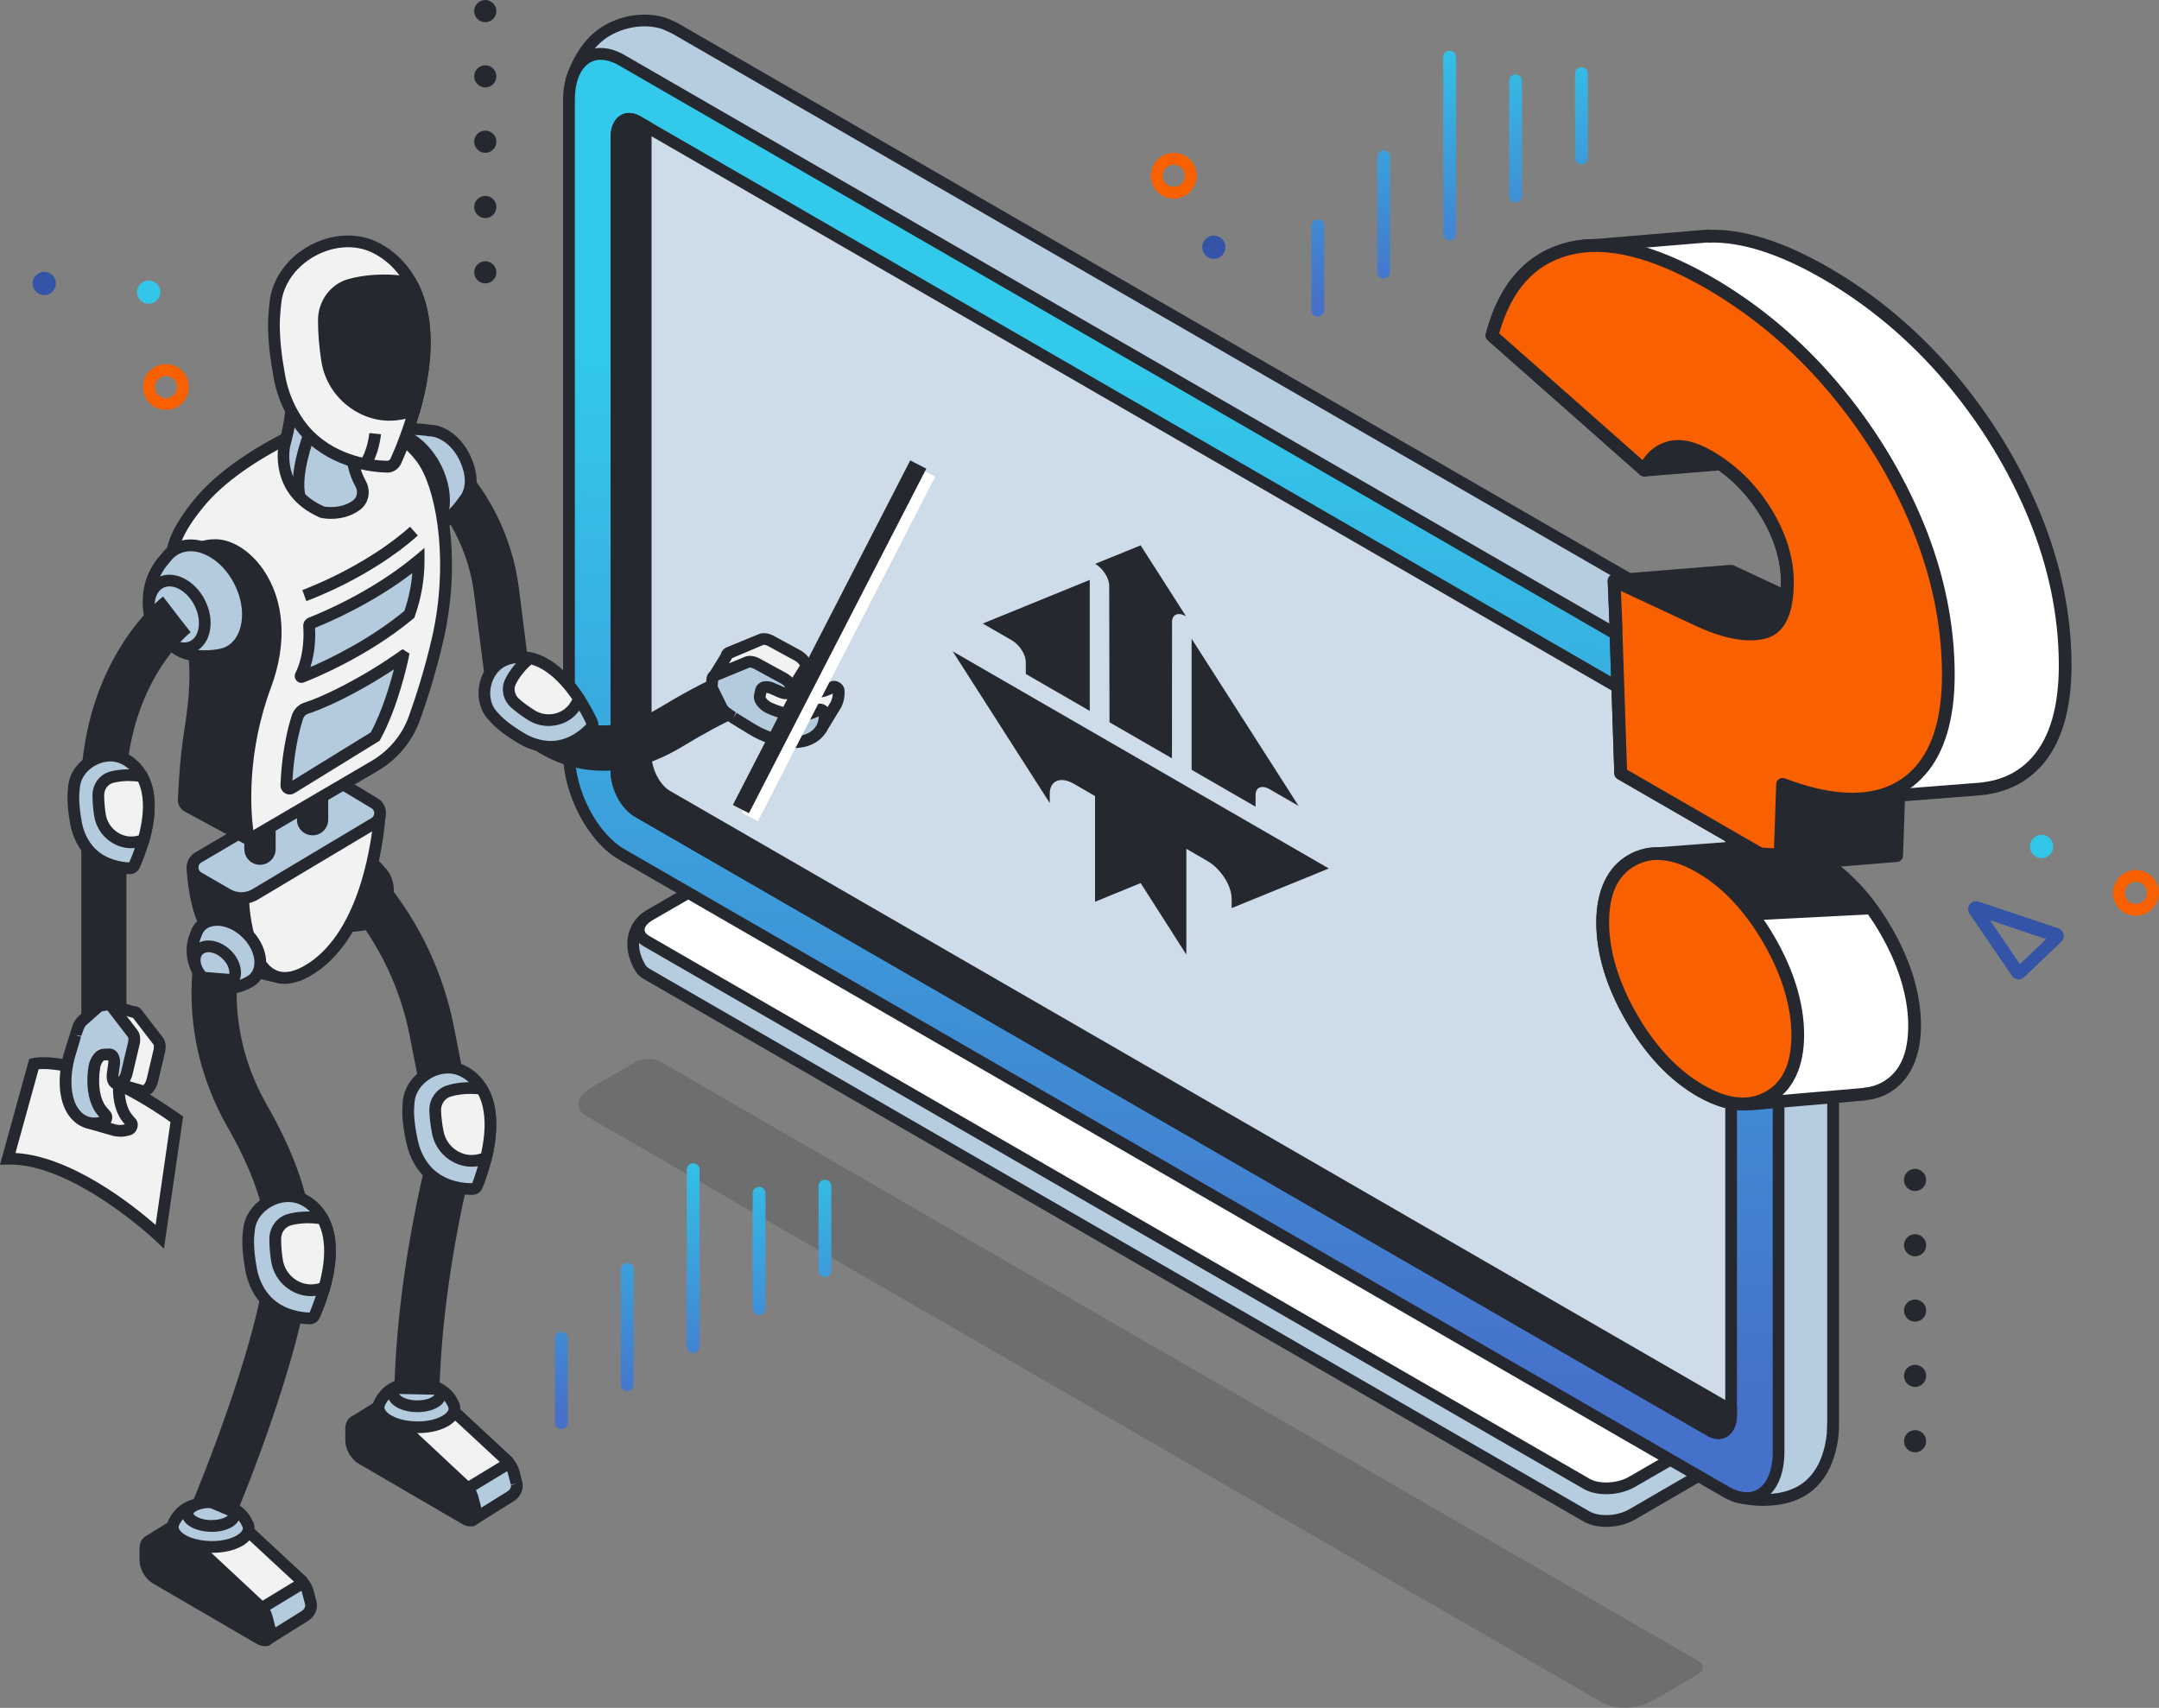 <?xml version="1.0" encoding="UTF-8"?> <svg xmlns="http://www.w3.org/2000/svg" width="632" height="500" viewBox="0 0 632 500" fill="none"><rect x="0" y="0" width="632" height="500" fill="#808080" stroke="none"/><path d="M488.252 421.859L482.663 428.205L208.97 270.187C207.267 269.203 204.289 269.33 202.321 270.465L198.876 272.459L188.164 269.532C188.164 269.532 182.335 274.553 187.407 283.309C187.433 283.36 187.458 283.41 187.483 283.461V283.473C187.521 283.524 187.559 283.549 187.597 283.6C187.786 283.865 187.988 284.129 188.253 284.369C188.316 284.42 188.392 284.47 188.455 284.521C188.707 284.723 188.959 284.937 189.275 285.114L464.393 443.952C467.8 445.92 473.755 445.668 477.692 443.397L489.766 436.419L501.854 429.354L488.227 421.847L488.252 421.859Z" fill="#B6CCDF"></path><path d="M470.195 447.005C467.722 447.005 465.35 446.488 463.546 445.441L188.428 286.603C188.037 286.376 187.721 286.123 187.418 285.871C187.343 285.821 187.254 285.757 187.166 285.682C186.788 285.341 186.485 284.988 186.195 284.571L185.892 284.117C181.35 276.244 184.643 270.276 187.04 268.22L187.734 267.627L198.635 270.604L201.461 268.976C203.985 267.525 207.581 267.412 209.827 268.699L482.308 426.01L487.872 419.689L505.36 429.329L478.573 444.898C476.151 446.299 473.11 447.005 470.208 447.005H470.195ZM188.907 282.477L189.046 282.679C189.147 282.818 189.273 282.969 189.412 283.095C189.752 283.36 189.929 283.499 190.144 283.625L465.262 442.463C468.139 444.129 473.45 443.876 476.845 441.908L498.395 429.392L488.629 424.004L483.014 430.376L208.098 271.651C207.038 271.046 204.704 271.033 203.165 271.929L199.102 274.276L188.705 271.437C187.595 272.863 185.538 276.635 188.882 282.427L188.907 282.464V282.477Z" fill="#262830"></path><path d="M464.402 434.39L189.283 275.552C185.877 273.584 186.306 270.14 190.242 267.869L202.317 260.891C204.285 259.756 207.263 259.63 208.966 260.614L490.267 423.022C491.97 424.007 491.755 425.722 489.787 426.858L477.712 433.835C473.776 436.106 467.821 436.359 464.414 434.39H464.402Z" fill="white"></path><path d="M470.193 437.443C467.733 437.443 465.361 436.926 463.544 435.879L188.426 277.041C186.394 275.867 185.271 274.151 185.271 272.221C185.271 270.025 186.773 267.893 189.385 266.392L201.459 259.414C203.983 257.963 207.579 257.837 209.825 259.137L491.125 421.546C492.4 422.277 493.131 423.438 493.131 424.7C493.131 426.113 492.223 427.45 490.646 428.359L478.571 435.336C476.149 436.737 473.108 437.443 470.193 437.443ZM465.26 432.914C468.137 434.579 473.448 434.327 476.842 432.358L488.917 425.381C489.46 425.066 489.649 424.788 489.687 424.687C489.674 424.7 489.586 424.624 489.396 424.51L208.096 262.102C207.049 261.496 204.715 261.484 203.163 262.379L191.088 269.357C189.586 270.227 188.691 271.287 188.691 272.208C188.691 273.129 189.599 273.747 190.129 274.05L465.247 432.888L465.26 432.914Z" fill="#262830"></path><path d="M536.597 416.863H536.559C536.559 416.573 536.597 416.283 536.597 415.98V224.628C536.597 213.259 529.682 200.062 521.166 195.141L197.951 8.533C197.194 8.091 196.449 7.763 195.717 7.485V7.46C192.222 5.656 184.526 4.911 177.473 9.1C170.407 13.289 167.732 22.084 167.732 22.084L182.52 24.304V211.543C182.52 222.912 189.434 236.109 197.951 241.03L517.759 425.67L511.526 428.585L508.902 438.275C508.902 438.275 519.311 441.114 527.247 436.571C537.139 430.906 536.597 416.863 536.597 416.863Z" fill="#B6CCDF"></path><path d="M516.321 440.874C512.006 440.874 508.7 440.004 508.46 439.928L506.807 439.474L510.088 427.361L514.062 425.507L197.105 242.507C188.122 237.321 180.817 223.429 180.817 211.531V25.768L165.537 23.472L166.117 21.567C166.231 21.188 169.083 12.079 176.628 7.599C184.539 2.906 192.879 4.016 196.538 5.909L196.651 5.972C197.459 6.287 198.153 6.628 198.834 7.019L522.049 193.628C531.033 198.813 538.338 212.705 538.338 224.603V415.955C538.338 416.145 538.338 416.321 538.325 416.498V416.776C538.363 417.394 538.805 431.929 528.131 438.035C524.282 440.243 519.955 440.849 516.346 440.849L516.321 440.874ZM511.034 436.963C514.151 437.506 520.977 438.174 526.389 435.071C532.736 431.437 534.351 423.803 534.755 419.69L534.881 415.968V224.615C534.881 213.815 528.345 201.248 520.308 196.618L197.093 10.009C196.487 9.669 195.856 9.366 195.112 9.076L194.115 8.609C190.873 7.372 184.45 6.944 178.344 10.565C173.852 13.227 171.253 18.034 170.092 20.696L184.223 22.816V211.531C184.223 222.332 190.759 234.899 198.796 239.529L521.456 425.822L512.965 429.796L511.022 436.951L511.034 436.963Z" fill="#262831"></path><path d="M505.206 436.736L181.991 250.127C173.462 245.207 166.561 232.009 166.561 220.641V29.288C166.561 17.92 173.475 12.697 181.991 17.617L505.206 204.226C513.736 209.147 520.637 222.344 520.637 233.712V425.065C520.637 436.433 513.723 441.656 505.206 436.736Z" fill="url(#paint0_linear_2750_39810)"></path><path d="M511.339 440.306C509.118 440.306 506.746 439.613 504.336 438.225L181.121 251.616C172.138 246.43 164.832 232.539 164.832 220.641V29.288C164.832 22.689 167.091 17.592 171.027 15.321C174.383 13.378 178.585 13.668 182.849 16.129L506.065 202.737C515.048 207.923 522.353 221.814 522.353 233.712V425.065C522.353 431.664 520.095 436.761 516.159 439.032C514.695 439.877 513.067 440.294 511.339 440.294V440.306ZM506.065 435.247C509.219 437.064 512.197 437.367 514.442 436.067C517.281 434.427 518.922 430.414 518.922 425.077V233.725C518.922 222.925 512.386 210.358 504.349 205.727L181.134 19.119C177.979 17.302 175.002 16.999 172.756 18.299C169.904 19.939 168.277 23.951 168.277 29.288V220.641C168.277 231.441 174.812 244.008 182.849 248.639L506.065 435.247Z" fill="#262830"></path><path d="M500.575 418.83L186.621 237.572C183.214 235.603 180.451 230.317 180.451 225.774V40.213C180.451 35.671 183.214 33.577 186.621 35.545L500.575 216.804C503.982 218.772 506.745 224.058 506.745 228.601V414.162C506.745 418.704 503.982 420.799 500.575 418.83Z" fill="#CDDCE8"></path><path d="M503.035 421.29C501.975 421.29 500.839 420.962 499.716 420.318L185.762 239.059C181.826 236.788 178.734 230.947 178.734 225.773V40.212C178.734 37.197 179.82 34.825 181.725 33.727C183.403 32.755 185.447 32.882 187.478 34.055L501.432 215.314C505.369 217.597 508.46 223.427 508.46 228.6V414.161C508.46 417.177 507.362 419.536 505.47 420.634C504.725 421.063 503.893 421.29 503.035 421.29ZM184.172 36.515C183.92 36.515 183.668 36.566 183.441 36.705C182.646 37.172 182.166 38.471 182.166 40.212V225.773C182.166 229.697 184.602 234.416 187.478 236.082L501.432 417.341C501.975 417.656 502.984 418.11 503.754 417.669C504.549 417.202 505.028 415.902 505.028 414.161V228.6C505.028 224.676 502.593 219.957 499.716 218.292L185.762 37.033C185.384 36.818 184.765 36.528 184.172 36.528V36.515Z" fill="#262830"></path><path d="M195.188 232.965C191.781 230.997 189.018 225.711 189.018 221.169V36.919L186.621 35.531C183.214 33.563 180.451 35.658 180.451 40.2V225.761C180.451 230.303 183.214 235.59 186.621 237.558L500.575 418.817C503.982 420.785 506.745 418.691 506.745 414.149V412.836L195.188 232.965Z" fill="#262830"></path><path d="M503.035 421.29C501.975 421.29 500.839 420.962 499.716 420.318L185.762 239.059C181.826 236.776 178.734 230.947 178.734 225.773V40.212C178.734 37.197 179.82 34.825 181.725 33.727C183.403 32.755 185.447 32.882 187.478 34.055L190.733 35.935V221.181C190.733 225.105 193.168 229.824 196.045 231.489L508.46 411.865V414.174C508.46 417.189 507.362 419.549 505.47 420.646C504.725 421.075 503.893 421.302 503.035 421.302V421.29ZM184.172 36.515C183.92 36.515 183.668 36.566 183.441 36.705C182.646 37.172 182.166 38.471 182.166 40.212V225.773C182.166 229.697 184.602 234.416 187.478 236.082L501.432 417.341C501.975 417.656 502.984 418.11 503.754 417.669C504.549 417.202 505.028 415.902 505.028 414.161V413.833L194.329 234.454C190.393 232.171 187.302 226.341 187.302 221.168V37.903L185.762 37.02C185.384 36.806 184.765 36.515 184.172 36.515Z" fill="#262830"></path><path d="M51.756 327.709L46.785 362.041C46.785 362.041 22.421 338.813 2.271 339.229L9.943 311.471C9.943 311.471 24.175 308.089 51.743 327.709H51.756Z" fill="#F2F2F2"></path><path d="M48.008 365.574L45.599 363.278C45.359 363.051 21.412 340.491 2.309 340.933L0 340.983L8.555 310.021L9.539 309.781C10.157 309.63 24.856 306.45 52.74 326.284L53.598 326.89L47.996 365.549L48.008 365.574ZM4.517 337.552C21.02 338.51 39.088 352.97 45.548 358.61L49.901 328.505C27.935 313.099 14.825 312.759 11.305 313.024L4.53 337.552H4.517Z" fill="#262830"></path><path d="M151.192 434.234L150.347 430.992C150.107 430.071 149.64 429.149 149.022 428.367L132.771 413.163C132.292 412.57 131.762 412.078 131.207 411.763L122.829 406.905C122.097 406.476 121.378 406.375 120.823 406.603L115.864 408.672L111.738 415.977L113.341 422.198L138.638 444.795L149.388 438.095C150.586 437.376 151.394 436.051 151.255 434.663C151.243 434.512 151.218 434.373 151.18 434.234H151.192Z" fill="#B4CADD"></path><path d="M138.473 446.939L111.825 423.13L109.92 415.736L114.677 407.308L120.178 405.012C121.238 404.57 122.499 404.709 123.698 405.403L132.076 410.26C132.808 410.689 133.527 411.32 134.133 412.078L150.207 427.092C151.141 428.24 151.721 429.388 152.024 430.536L152.869 433.792C152.919 434.019 152.97 434.233 152.995 434.46C153.197 436.454 152.137 438.448 150.308 439.545L138.498 446.913L138.473 446.939ZM114.891 421.275L138.851 442.662L148.516 436.643C149.235 436.214 149.652 435.495 149.576 434.839L151.204 434.233L149.538 434.662L148.693 431.419C148.516 430.726 148.15 430.019 147.683 429.426L131.609 414.412C131.104 413.806 130.713 413.453 130.36 413.238L121.982 408.38C121.641 408.179 121.49 408.191 121.465 408.191L117.099 410.021L113.604 416.216L114.904 421.263L114.891 421.275Z" fill="#262830"></path><path d="M132.77 413.162C132.29 412.569 131.76 412.078 131.205 411.762L122.828 406.904C122.096 406.475 121.376 406.374 120.821 406.602L115.863 408.671L104.116 415.963C103.99 416.039 103.99 416.228 104.116 416.304L113.339 422.197L124.935 431.546C124.935 431.546 124.947 431.546 124.96 431.546C127.635 430.057 132.631 437.678 133.073 437.514C133.11 437.501 134.385 437.186 135.028 436.832L148.327 428.757C148.693 428.543 148.781 428.063 148.516 427.735L132.757 413.15L132.77 413.162Z" fill="#F2F2F2"></path><path d="M133.01 439.267C132.165 439.267 131.521 438.523 130.499 437.325C127.496 433.817 126.26 433.06 125.755 433.06H125.73L124.758 433.602L123.926 432.909L112.28 423.521L102.426 417.238L102.338 416.128C102.338 415.471 102.679 414.853 103.234 414.513L115.233 407.081L120.191 405.012C121.251 404.57 122.513 404.709 123.711 405.403L132.089 410.26C132.796 410.664 133.464 411.257 134.057 411.976L149.905 426.663C150.334 427.205 150.51 427.912 150.384 428.593C150.258 429.275 149.842 429.88 149.236 430.234L135.95 438.296C135.382 438.611 134.663 438.864 133.641 439.141C133.426 439.217 133.225 439.255 133.035 439.255L133.01 439.267ZM125.755 429.603C128.417 429.603 131.181 432.833 133.111 435.104C133.263 435.281 133.414 435.457 133.54 435.596C133.969 435.457 134.146 435.369 134.221 435.331L146.296 428L131.433 414.222C131.092 413.793 130.714 413.453 130.348 413.238L121.97 408.38C121.629 408.179 121.453 408.191 121.453 408.191L116.671 410.198L107.094 416.153L114.286 420.745L125.326 429.628C125.478 429.603 125.629 429.59 125.768 429.59L125.755 429.603Z" fill="#262830"></path><path d="M102.792 418.208V421.728C102.792 423.684 104.167 426.056 105.858 427.04L136.278 444.755C138.398 445.978 139.874 444.414 139.167 441.701L138.322 438.459C138.082 437.538 137.616 436.616 136.997 435.834L120.746 420.63C120.267 420.037 119.737 419.545 119.182 419.23L110.804 414.372C110.072 413.943 109.366 413.842 108.798 414.069L103.839 416.139C103.158 416.416 102.779 417.173 102.779 418.208H102.792Z" fill="#262830"></path><path d="M137.666 446.887C136.947 446.887 136.177 446.672 135.433 446.243L105 428.529C102.767 427.242 101.076 424.315 101.076 421.728V418.208C101.076 416.479 101.871 415.104 103.196 414.549L108.154 412.48C109.214 412.038 110.463 412.177 111.675 412.871L120.052 417.729C120.784 418.158 121.503 418.788 122.109 419.545L138.183 434.56C139.117 435.708 139.697 436.869 140 438.004L140.845 441.234C141.4 443.354 140.959 445.209 139.659 446.205C139.092 446.647 138.41 446.862 137.678 446.862L137.666 446.887ZM104.546 417.716C104.546 417.716 104.508 417.88 104.508 418.208V421.728C104.508 423.066 105.555 424.882 106.716 425.551L137.149 443.266C137.489 443.455 137.653 443.455 137.666 443.455C137.59 443.455 137.742 443.013 137.515 442.13L136.669 438.888C136.493 438.194 136.127 437.487 135.66 436.894L119.586 421.88C119.081 421.274 118.69 420.921 118.336 420.706L109.958 415.849C109.605 415.647 109.441 415.659 109.441 415.659L104.558 417.703L104.546 417.716Z" fill="#262830"></path><path d="M121.542 417.819C127.674 418.021 132.822 415.662 133.036 412.533C133.087 411.851 132.847 411.195 132.456 410.577C130.753 406.83 126.324 405.568 126.324 405.568C126.324 405.568 122.703 404.344 117.605 405.467C113.707 406.325 111.89 409.189 111.234 410.501C111.183 410.602 111.133 410.703 111.082 410.804C111.082 410.817 111.057 410.854 111.057 410.867C111.057 410.867 111.057 410.88 111.057 410.892C110.944 411.182 110.843 411.473 110.817 411.788C110.603 414.917 115.41 417.617 121.542 417.819Z" fill="#B4CADD"></path><path d="M122.323 419.561C122.046 419.561 121.768 419.561 121.478 419.548C116.835 419.397 112.646 417.857 110.564 415.561C109.504 414.388 109 413.05 109.088 411.688C109.101 411.486 109.139 411.296 109.176 411.107L109.126 411.006L109.467 410.199C109.555 409.997 109.618 409.858 109.694 409.707C110.388 408.293 112.57 404.811 117.213 403.789C122.715 402.578 126.689 403.89 126.853 403.94C126.992 403.978 132.001 405.455 134.007 409.871C134.524 410.653 134.802 411.662 134.739 412.659C134.461 416.671 129.187 419.561 122.311 419.561H122.323ZM112.671 411.461C112.558 411.763 112.532 411.877 112.52 411.927C112.495 412.344 112.696 412.798 113.113 413.265C114.576 414.88 117.895 416.003 121.592 416.129C127.332 416.331 131.206 414.072 131.32 412.444C131.332 412.192 131.231 411.877 131.004 411.523C129.553 408.382 125.882 407.246 125.844 407.246C125.743 407.208 122.488 406.174 117.958 407.17C114.879 407.852 113.378 410.047 112.76 411.296L112.671 411.473V411.461Z" fill="#262830"></path><path d="M121.766 411.684C117.981 411.558 115.028 409.892 115.154 407.962C115.28 406.031 118.46 404.58 122.232 404.706C126.018 404.833 128.97 406.498 128.844 408.428C128.718 410.359 125.538 411.81 121.766 411.684Z" fill="#B4CADD"></path><path d="M122.245 413.413C122.068 413.413 121.892 413.413 121.715 413.413C118.624 413.312 115.937 412.303 114.523 410.739C113.754 409.881 113.375 408.884 113.451 407.862C113.653 404.935 117.463 402.853 122.308 403.004C125.399 403.105 128.087 404.115 129.5 405.679C130.27 406.537 130.648 407.534 130.573 408.556C130.383 411.382 126.85 413.413 122.258 413.413H122.245ZM121.766 406.424C118.624 406.424 116.908 407.635 116.87 408.089C116.87 408.139 116.921 408.278 117.072 408.43C117.716 409.136 119.432 409.893 121.829 409.982C125.236 410.057 127.103 408.795 127.141 408.329C127.141 408.266 127.078 408.14 126.939 407.988C126.295 407.282 124.579 406.524 122.182 406.436C122.043 406.436 121.905 406.436 121.766 406.436V406.424Z" fill="#262830"></path><path d="M128.607 408.347L115.397 408.069C116.116 373.637 124.116 342.006 126.109 334.637L119.864 302.943C117.189 289.38 111.107 276.598 102.275 265.975L112.432 257.534C122.677 269.848 129.718 284.673 132.822 300.394L139.685 335.18L139.244 336.707C139.143 337.047 129.377 371.606 128.607 408.347Z" fill="#262830"></path><path d="M119.537 323.884C119.486 324.679 119.461 325.486 119.499 326.294C119.637 329.145 120.079 331.757 120.697 334.57C121.404 337.75 123.132 341.207 125.694 343.592C130.16 347.756 135.964 348.134 138.273 348.109C138.879 348.109 139.421 347.743 139.648 347.175C140.961 343.97 145.124 332.678 142.929 323.493C141.73 318.458 138.689 314.951 134.98 313.349C128.583 310.585 120.243 315.607 119.625 322.546L119.537 323.909V323.884Z" fill="#B4CADD"></path><path d="M138.045 349.814C135.395 349.814 129.289 349.284 124.519 344.843C121.87 342.37 119.876 338.761 119.018 334.938C118.274 331.582 117.896 329.021 117.782 326.371C117.744 325.513 117.769 324.643 117.82 323.772L117.908 322.409C118.249 318.549 120.633 314.965 124.28 312.795C127.913 310.637 132.153 310.246 135.66 311.748C140.076 313.653 143.332 317.779 144.594 323.066C146.902 332.743 142.6 344.452 141.237 347.808C140.745 349.006 139.585 349.789 138.298 349.814C138.222 349.814 138.133 349.814 138.045 349.814ZM131.156 314.271C129.453 314.271 127.674 314.763 126.046 315.735C123.346 317.35 121.58 319.936 121.34 322.662L121.252 323.974C121.201 324.706 121.176 325.45 121.214 326.195C121.327 328.642 121.681 331.027 122.374 334.181C123.068 337.31 124.747 340.351 126.866 342.332C130.879 346.067 136.203 346.445 138.247 346.382C139.332 343.392 143.332 332.554 141.262 323.873C140.253 319.646 137.717 316.378 134.298 314.902C133.326 314.486 132.254 314.271 131.156 314.271Z" fill="#262830"></path><path d="M142.299 338.898C143.409 334.255 144.141 328.552 142.93 323.48C142.514 321.713 141.845 320.149 141.025 318.786C140.899 318.748 136.129 317.953 131.372 319.417C128.887 320.187 127.31 322.597 127.385 325.196C127.436 326.886 127.638 329.057 128.155 331.631C129.19 336.829 134.136 340.526 139.397 339.756C140.406 339.605 141.403 339.34 142.299 338.898Z" fill="#F2F2F2"></path><path d="M138.059 341.573C132.609 341.573 127.6 337.536 126.489 331.959C126.035 329.663 125.758 327.404 125.682 325.246C125.569 321.815 127.701 318.749 130.88 317.765C136.268 316.112 141.453 317.108 141.491 317.121L142.16 317.31L142.513 317.903C143.46 319.493 144.166 321.234 144.608 323.089C145.693 327.606 145.478 333.069 143.977 339.302L143.788 340.084L143.068 340.438C142.072 340.93 140.923 341.27 139.649 341.459C139.119 341.535 138.589 341.573 138.059 341.573ZM137.681 320.25C136.066 320.25 133.971 320.414 131.89 321.057C130.199 321.575 129.051 323.253 129.114 325.133C129.177 327.101 129.429 329.17 129.858 331.29C130.729 335.643 134.905 338.684 139.157 338.065C139.763 337.977 140.318 337.839 140.835 337.662C142.034 332.312 142.173 327.681 141.277 323.884C140.987 322.647 140.545 321.461 139.965 320.363C139.46 320.313 138.665 320.25 137.693 320.25H137.681Z" fill="#262830"></path><path d="M142.472 203.077L138.788 173.869C137.224 161.428 131.294 149.896 122.096 141.379L131.079 131.689C142.548 142.313 149.942 156.709 151.897 172.216L155.582 201.424L142.472 203.077Z" fill="#262830"></path><path d="M113.139 263.941C114.135 260.383 113.315 256.926 111.347 255.147C111.322 255.109 111.309 255.071 111.284 255.046C108.357 251.463 103.903 248.826 103.903 248.826L98.73 253.633L96.143 269.973C96.068 270.427 96.408 270.856 96.863 270.906C102.831 271.575 106.59 270.654 106.59 270.654L107.057 270.54C109.821 270.275 112.104 267.714 113.151 263.941H113.139Z" fill="#262830"></path><path d="M101.113 272.862C99.814 272.862 98.325 272.799 96.672 272.61C95.991 272.534 95.36 272.181 94.944 271.626C94.527 271.083 94.351 270.376 94.452 269.708L97.139 252.775L103.687 246.694L104.798 247.35C104.987 247.464 109.554 250.189 112.633 253.961L112.696 254.037C115.093 256.359 115.926 260.384 114.803 264.396C113.529 268.976 110.69 271.916 107.22 272.244L106.993 272.32C106.879 272.345 104.722 272.862 101.138 272.862H101.113ZM97.997 269.291C102.993 269.733 106.148 268.988 106.185 268.976L106.665 268.862C108.873 268.635 110.627 266.591 111.497 263.475C112.279 260.649 111.762 257.822 110.21 256.422L109.832 255.942C108.065 253.797 105.529 251.93 104.104 250.984L100.331 254.479L97.984 269.279L97.997 269.291Z" fill="#262830"></path><path d="M107.346 261.748C105.605 268.006 100.533 272.069 96.016 270.807C91.499 269.545 89.253 263.452 90.994 257.193C92.735 250.935 97.807 246.872 102.324 248.134C106.841 249.396 109.087 255.49 107.346 261.748Z" fill="#B4CADD"></path><path d="M97.656 272.749C96.949 272.749 96.243 272.661 95.549 272.459C92.824 271.702 90.691 269.57 89.543 266.466C88.471 263.564 88.395 260.107 89.341 256.726C91.335 249.559 97.353 244.954 102.791 246.468C108.204 247.982 110.992 255.035 108.999 262.189C107.258 268.434 102.45 272.724 97.656 272.724V272.749ZM100.659 249.635C97.416 249.635 93.947 253.003 92.647 257.659C91.903 260.347 91.941 263.047 92.773 265.28C93.53 267.324 94.842 268.699 96.483 269.154C100.003 270.125 104.23 266.529 105.693 261.28C107.157 256.032 105.403 250.77 101.87 249.786C101.479 249.673 101.075 249.622 100.672 249.622L100.659 249.635Z" fill="#262830"></path><path d="M96.297 230.03C96.347 229.374 56.426 253.625 56.426 253.625C56.363 253.751 56.338 253.877 56.338 254.016C56.401 255.517 56.931 265.27 60.489 271.642C60.489 271.642 66.154 284.032 82.342 286.139C83.049 286.228 83.642 285.584 83.515 284.877L80.942 271.289C80.878 270.961 80.979 270.62 81.219 270.38C93.243 258.142 95.805 235.897 96.272 230.03H96.297Z" fill="#262830"></path><path d="M82.493 287.868C82.379 287.868 82.266 287.868 82.14 287.843C65.296 285.66 59.265 273.056 58.949 272.374C55.278 265.712 54.71 255.972 54.634 254.079C54.621 253.663 54.697 253.272 54.874 252.893L55.088 252.426L55.53 252.161C95.766 227.709 95.968 227.823 97.179 228.567L98.075 229.122L97.999 230.182C97.482 236.68 94.833 258.735 82.707 271.34L85.218 284.575C85.382 285.446 85.117 286.354 84.499 286.997C83.969 287.553 83.237 287.868 82.48 287.868H82.493ZM62.23 271.251C63.201 273.106 68.576 282.228 81.685 284.31L79.288 271.617C79.124 270.734 79.402 269.826 80.032 269.182C90.076 258.949 93.293 241.462 94.29 232.996C87.767 236.705 70.456 247.114 58.117 254.622C58.268 257.158 58.987 265.384 62.028 270.809L62.242 271.251H62.23Z" fill="#262830"></path><path d="M71.251 262.721C71.187 262.847 71.162 262.973 71.162 263.112C71.276 265.762 72.828 293.974 89.861 284.297C107.26 274.417 110.566 245.89 111.108 239.127C111.159 238.471 110.478 238.004 109.885 238.282L75.566 254.003C75.376 254.091 75.225 254.242 75.137 254.419L71.238 262.721H71.251Z" fill="#F2F2F2"></path><path d="M83.363 288.031C81.722 288.031 80.183 287.64 78.757 286.845C70.644 282.341 69.585 266.342 69.458 263.175C69.446 262.759 69.521 262.368 69.698 261.989L73.597 253.687C73.862 253.132 74.303 252.69 74.846 252.438L109.165 236.717C110.01 236.339 110.982 236.427 111.739 236.944C112.496 237.474 112.899 238.332 112.824 239.253C112.155 247.606 108.559 275.641 90.706 285.785C88.069 287.274 85.621 288.031 83.363 288.031ZM72.89 263.251C73.18 269.61 75.073 280.864 80.423 283.83C82.732 285.104 85.533 284.763 89.015 282.795C104.673 273.9 108.458 248.438 109.266 240.439L76.562 255.428L72.89 263.251Z" fill="#262830"></path><path d="M58.041 256.905L66.646 261.877C69.157 263.328 72.261 263.302 74.759 261.813L109.62 240.982C111.815 239.67 111.828 236.491 109.62 235.166L101.545 230.308C99.034 228.794 95.893 228.782 93.369 230.27L58.028 251.051C55.795 252.363 55.808 255.606 58.054 256.905H58.041Z" fill="#B4CADD"></path><path d="M70.646 264.652C68.968 264.652 67.29 264.223 65.788 263.352L57.184 258.381C55.594 257.46 54.635 255.82 54.635 253.978C54.635 252.135 55.568 250.483 57.158 249.562L92.499 228.781C95.578 226.977 99.375 226.989 102.441 228.832L110.516 233.689C112.068 234.623 112.989 236.263 112.989 238.067C112.989 239.884 112.056 241.512 110.504 242.445L75.642 263.276C74.103 264.197 72.387 264.652 70.659 264.652H70.646ZM58.899 255.403L67.504 260.375C69.472 261.51 71.92 261.497 73.876 260.324L108.737 239.493C109.469 239.051 109.558 238.345 109.558 238.067C109.558 237.79 109.482 237.071 108.75 236.629L100.675 231.771C98.694 230.585 96.234 230.572 94.253 231.733L58.912 252.514C58.167 252.955 58.092 253.675 58.092 253.965C58.092 254.255 58.18 254.974 58.925 255.403H58.899Z" fill="#262830"></path><path d="M76.108 253.18C73.584 253.18 71.527 251.136 71.527 248.6V234.873C71.527 232.349 73.572 230.293 76.108 230.293C78.631 230.293 80.688 232.337 80.688 234.873V248.6C80.688 251.124 78.644 253.18 76.108 253.18Z" fill="#262830"></path><path d="M91.5 244.551C88.977 244.551 86.92 242.507 86.92 239.971V226.244C86.92 223.72 88.964 221.664 91.5 221.664C94.024 221.664 96.08 223.708 96.08 226.244V239.971C96.08 242.495 94.036 244.551 91.5 244.551Z" fill="#262830"></path><path d="M135.886 133.67C133.489 128.913 129.275 126.011 125.464 126.024C125.401 126.024 125.351 125.986 125.301 125.974C118.727 124.99 111.409 126.491 111.409 126.491L110.551 136.635L123.622 156.558C123.988 157.113 124.758 157.239 125.288 156.861C132.29 151.788 135.394 147.17 135.394 147.17L135.785 146.603C138.485 143.638 138.422 138.704 135.886 133.67Z" fill="#B4CADD"></path><path d="M124.595 158.803C124.418 158.803 124.254 158.79 124.077 158.753C123.308 158.614 122.614 158.16 122.185 157.504L108.785 137.076L109.807 125.065L111.069 124.812C111.384 124.749 118.753 123.273 125.553 124.282L125.73 124.308C130.272 124.421 134.84 127.752 137.414 132.887C140.341 138.717 140.215 144.281 137.048 147.75L136.795 148.129C136.669 148.305 133.452 153.037 126.285 158.235C125.793 158.588 125.2 158.778 124.582 158.778L124.595 158.803ZM112.305 136.193L124.733 155.131C131.055 150.45 133.944 146.249 133.969 146.199L134.373 145.618C136.657 143.094 136.594 138.868 134.348 134.427C132.329 130.414 128.771 127.727 125.49 127.727H125.314L124.822 127.613C120.33 126.957 115.296 127.575 112.987 127.941L112.293 136.168L112.305 136.193Z" fill="#262830"></path><path d="M127.585 136.937C131.799 145.302 130.323 154.538 124.292 157.566C118.261 160.607 109.971 156.279 105.757 147.927C101.543 139.561 103.019 130.325 109.05 127.297C115.081 124.257 123.371 128.584 127.585 136.937Z" fill="#B4CADD"></path><path d="M120.103 160.266C117.971 160.266 115.75 159.686 113.555 158.55C109.732 156.569 106.426 153.075 104.231 148.709C102.036 144.344 101.203 139.599 101.871 135.36C102.578 130.906 104.862 127.499 108.281 125.784C111.7 124.068 115.788 124.257 119.8 126.339C123.623 128.32 126.929 131.827 129.125 136.18C131.32 140.546 132.153 145.29 131.484 149.529C130.777 153.983 128.494 157.39 125.074 159.106C123.535 159.875 121.857 160.266 120.116 160.266H120.103ZM113.24 128.042C112.028 128.042 110.868 128.307 109.82 128.837C107.41 130.048 105.783 132.559 105.253 135.89C104.685 139.435 105.404 143.435 107.284 147.157C109.164 150.879 111.94 153.844 115.132 155.497C118.135 157.049 121.1 157.251 123.522 156.04C125.932 154.828 127.547 152.318 128.09 148.987C128.658 145.441 127.938 141.441 126.058 137.719C124.191 133.997 121.403 131.032 118.223 129.38C116.533 128.496 114.842 128.055 113.252 128.055L113.24 128.042Z" fill="#262830"></path><path d="M53.556 165.3C53.556 165.3 48.989 173.173 54.654 183.784C58.591 191.152 57.051 205.372 55.752 213.346C54.944 218.279 54.414 223.238 54.124 228.222L53.783 234.114C53.733 234.909 54.162 235.666 54.856 236.044L72.57 245.633C72.735 245.722 72.924 245.684 73.037 245.545C76.141 241.811 114.826 195.278 115.734 194.143C116.68 192.969 106.435 160.417 106.839 159.243C107.243 158.07 75.876 146.513 75.876 146.513L66.438 148.165L58.629 154.6L53.556 165.3Z" fill="#262830"></path><path d="M72.749 247.413C72.408 247.413 72.067 247.325 71.752 247.161L54.038 237.572C52.751 236.878 51.981 235.49 52.069 234.026L52.41 228.134C52.713 223.024 53.268 217.952 54.05 213.082C55.299 205.423 56.839 191.544 53.129 184.605C47.312 173.704 51.514 165.439 52.019 164.531L57.23 153.541L65.696 146.576L76.029 144.772L76.458 144.936C107.534 156.38 109.036 157.806 108.556 159.522C108.783 160.973 110.562 167.256 112.152 172.82C118.158 193.891 117.918 194.181 117.06 195.254C116.101 196.452 74.755 246.177 74.338 246.681C73.935 247.173 73.342 247.439 72.723 247.439L72.749 247.413ZM55.047 166.158C54.87 166.474 51.072 173.426 56.17 182.977C60.144 190.421 59.059 203.758 57.444 213.624C56.662 218.381 56.132 223.34 55.842 228.323L55.501 234.215C55.501 234.354 55.564 234.48 55.678 234.544L72.421 243.616C78.641 236.134 110.373 197.966 114.057 193.487C113.792 191.027 110.84 180.693 108.859 173.729C106.348 164.897 105.44 161.566 105.187 160.064C102.361 158.424 88.381 152.948 75.714 148.28L67.184 149.769L60.018 155.661L55.047 166.133V166.158Z" fill="#262830"></path><path d="M50.389 164.859C50.629 166.474 52.887 166.802 53.556 165.301C54.679 162.777 57.253 159.572 63.069 159.572C72.697 159.572 86.954 175.823 77.769 200.515C69.454 222.911 72.154 241.912 72.734 245.268C72.785 245.533 73.075 245.647 73.302 245.521L109.677 224.21C115.04 221.069 119.178 216.16 121.285 210.306C123.367 204.527 125.992 196.415 128.137 187.078C132.855 166.562 130.294 145.454 124.452 135.663C119.241 126.932 104.34 119.714 104.34 119.714C104.34 119.714 72.419 129.846 58.086 147.46C50.629 156.62 49.948 161.894 50.389 164.846V164.859Z" fill="#F2F2F2"></path><path d="M73.1 247.299C72.797 247.299 72.495 247.236 72.217 247.097C71.599 246.807 71.157 246.239 71.044 245.558C70.413 241.924 67.713 222.645 76.154 199.921C82.374 183.178 76.848 172.441 74.173 168.605C71.082 164.164 66.716 161.287 63.057 161.287C59.171 161.287 56.496 162.864 55.108 165.993C54.502 167.369 53.077 168.151 51.575 167.949C50.061 167.747 48.901 166.599 48.673 165.11C47.929 160.101 50.566 153.982 56.736 146.386C71.22 128.571 102.473 118.502 103.798 118.086L104.454 117.884L105.072 118.187C105.703 118.489 120.503 125.732 125.916 134.804C131.657 144.418 134.824 165.602 129.802 187.481C127.569 197.208 124.818 205.599 122.9 210.911C120.68 217.093 116.289 222.354 110.548 225.71L74.173 247.021C73.845 247.21 73.466 247.311 73.1 247.311V247.299ZM63.057 157.868C67.877 157.868 73.227 161.237 76.999 166.662C83.282 175.709 84.153 188.275 79.371 201.132C72.23 220.336 73.353 236.915 74.135 243.047L108.807 222.746C113.854 219.793 117.702 215.175 119.658 209.75C121.538 204.514 124.25 196.275 126.446 186.711C131.228 165.943 128.212 145.377 122.963 136.57C118.661 129.353 106.99 123.045 104.189 121.594C99.597 123.145 72.116 132.936 59.411 148.569C53.96 155.269 51.5 160.669 52.08 164.618C53.09 162.095 56.017 157.868 63.057 157.868Z" fill="#262830"></path><path d="M122.573 164.076C109.666 174.876 94.273 181.172 91.056 182.421C90.69 182.56 90.475 182.9 90.501 183.292C90.652 185.361 90.879 192.023 88.04 197.789C87.927 198.016 88.129 198.281 88.368 198.18C91.699 196.88 106.991 190.597 119.836 179.847L119.975 179.456C121.69 174.51 122.573 169.299 122.573 164.063V164.076Z" fill="#B4CADD"></path><path d="M88.255 199.921C87.712 199.921 87.183 199.694 86.804 199.278C86.249 198.659 86.123 197.789 86.489 197.032C89.163 191.619 88.911 185.247 88.772 183.418C88.684 182.27 89.353 181.222 90.412 180.819C93.352 179.671 108.682 173.425 121.451 162.763L124.265 160.404V164.076C124.265 169.526 123.356 174.901 121.565 180.036L121.274 180.869L120.908 181.172C107.774 192.149 91.99 198.609 88.962 199.782C88.722 199.871 88.482 199.921 88.23 199.921H88.255ZM92.242 183.796C92.356 185.929 92.368 190.584 90.879 195.291C96.645 192.792 108.279 187.19 118.372 178.85C119.609 175.254 120.391 171.545 120.706 167.772C108.935 176.794 96.04 182.295 92.254 183.796H92.242Z" fill="#262830"></path><path d="M109.831 215.63C114.89 206.457 117.691 193.474 117.969 192.162C117.969 192.124 117.931 192.099 117.893 192.124C105.2 201.057 93.946 205.991 89.694 207.315C88.42 207.707 87.46 208.728 87.044 210.003C84.496 218.015 83.94 226.367 83.827 229.913C83.802 230.682 84.647 231.149 85.29 230.745L109.818 215.63H109.831Z" fill="#B4CADD"></path><path d="M84.786 232.6C84.319 232.6 83.852 232.474 83.436 232.234C82.591 231.742 82.073 230.821 82.111 229.849C82.225 226.481 82.767 217.775 85.404 209.473C85.985 207.643 87.398 206.217 89.177 205.675C93.82 204.237 105.037 199.063 116.897 190.723L117.843 190.055L119.862 191.329L119.648 192.515C119.332 193.991 116.493 207.113 111.333 216.475L111.118 216.866L86.199 232.209C85.77 232.474 85.278 232.613 84.786 232.613V232.6ZM115.307 195.96C103.712 203.631 93.997 207.769 90.199 208.943C89.492 209.157 88.925 209.75 88.685 210.507C86.489 217.422 85.821 224.676 85.606 228.537L108.544 214.406C111.812 208.337 114.096 200.653 115.307 195.96Z" fill="#262830"></path><path d="M89.669 175.974L88.508 172.744C88.684 172.681 106.752 166.095 120.026 154.209L122.322 156.771C108.544 169.11 90.439 175.696 89.669 175.974Z" fill="#262830"></path><path d="M56.346 221.976C56.346 221.976 64.383 226.367 69.506 227.692L56.346 221.976Z" fill="#262830"></path><path d="M70.165 170.269C65.951 161.904 57.661 157.589 51.63 160.63C50.318 161.298 49.258 162.295 48.388 163.469C42.634 169.689 43.568 176.931 43.568 176.931C43.568 176.931 43.984 183.025 49.914 188.615C54.444 192.867 61.181 192.248 64.159 191.718C64.386 191.681 64.613 191.643 64.84 191.592C64.878 191.592 64.941 191.58 64.979 191.567C65.004 191.567 65.004 191.542 65.03 191.529C65.66 191.365 66.291 191.201 66.884 190.898C72.915 187.858 74.391 178.622 70.177 170.269H70.165Z" fill="#B4CADD"></path><path d="M59.919 193.838C56.348 193.838 52.071 193.018 48.74 189.876C42.394 183.896 41.876 177.335 41.864 177.057C41.826 176.83 40.905 169.045 47.138 162.308C48.122 160.958 49.422 159.822 50.873 159.091C54.292 157.375 58.38 157.564 62.392 159.646C66.215 161.627 69.521 165.122 71.716 169.487C73.912 173.853 74.744 178.597 74.075 182.849C73.369 187.302 71.085 190.709 67.666 192.425C67.098 192.715 66.53 192.892 65.988 193.043L65.937 193.107L65.306 193.233C64.966 193.308 64.701 193.359 64.436 193.397C63.225 193.611 61.673 193.801 59.944 193.801L59.919 193.838ZM55.818 161.374C54.607 161.374 53.446 161.639 52.399 162.169C51.415 162.661 50.557 163.418 49.762 164.503C44.538 170.168 45.232 176.464 45.27 176.729C45.283 176.868 45.762 182.369 51.087 187.378C55.087 191.138 61.345 190.495 63.856 190.041C64.058 190.003 64.222 189.977 64.385 189.94L64.474 189.914C65.143 189.738 65.66 189.599 66.101 189.372C68.511 188.161 70.126 185.65 70.669 182.319C71.237 178.773 70.517 174.774 68.637 171.052C66.757 167.33 63.982 164.364 60.789 162.712C59.099 161.828 57.408 161.387 55.818 161.387V161.374Z" fill="#262830"></path><path d="M58.483 176.491C61.082 181.638 60.161 187.329 56.451 189.209C52.742 191.076 47.619 188.414 45.033 183.266C42.434 178.118 43.342 172.428 47.064 170.548C50.774 168.681 55.896 171.343 58.483 176.491Z" fill="#B4CADD"></path><path d="M53.914 191.505C50.028 191.505 45.814 188.654 43.492 184.036C42.079 181.222 41.536 178.156 41.978 175.405C42.458 172.44 43.984 170.169 46.28 169.021C50.823 166.725 56.993 169.74 60.008 175.721C63.024 181.714 61.775 188.451 57.22 190.735C56.185 191.252 55.062 191.505 53.914 191.505ZM49.624 171.671C48.993 171.671 48.388 171.809 47.832 172.087C46.545 172.73 45.675 174.106 45.372 175.948C45.044 177.992 45.473 180.326 46.558 182.496C48.69 186.723 52.854 189.095 55.68 187.682C58.494 186.269 59.074 181.499 56.942 177.273C55.239 173.879 52.211 171.683 49.624 171.683V171.671Z" fill="#262830"></path><path d="M72.046 273.065C67.668 268.889 61.687 268.069 58.672 271.223C58.015 271.917 57.586 272.749 57.309 273.658C55.164 278.692 57.309 282.894 57.309 282.894C57.309 282.894 58.886 286.515 63.706 288.622C67.39 290.237 71.352 288.395 73.055 287.423C73.181 287.348 73.32 287.272 73.446 287.196C73.472 287.184 73.509 287.159 73.522 287.146C73.522 287.146 73.522 287.121 73.547 287.108C73.9 286.868 74.241 286.628 74.544 286.326C77.56 283.171 76.449 277.229 72.071 273.052L72.046 273.065Z" fill="#B4CADD"></path><path d="M66.81 290.982C65.574 290.982 64.274 290.768 63 290.213C57.625 287.866 55.795 283.765 55.719 283.589C55.656 283.488 53.284 278.706 55.719 272.99C56.035 271.93 56.615 270.871 57.41 270.038C61.069 266.202 68.16 267.01 73.22 271.829C75.592 274.1 77.194 276.914 77.724 279.778C78.292 282.844 77.585 285.595 75.743 287.538C75.478 287.815 75.2 288.042 74.936 288.244L74.91 288.32L74.38 288.648C74.178 288.774 74.015 288.863 73.851 288.964C72.602 289.683 69.876 290.995 66.81 290.995V290.982ZM63.53 271.035C62.079 271.035 60.792 271.476 59.908 272.41C59.492 272.851 59.177 273.419 58.95 274.151C57.07 278.58 58.811 282.087 58.823 282.113C58.924 282.314 60.287 285.267 64.375 287.046C67.365 288.358 70.822 286.705 72.172 285.923L72.551 285.683C72.816 285.506 73.081 285.33 73.258 285.141C74.317 284.03 74.708 282.34 74.343 280.384C73.939 278.226 72.702 276.069 70.835 274.29C68.602 272.157 65.839 271.009 63.505 271.009L63.53 271.035Z" fill="#262830"></path><path d="M66.281 279.389C68.981 281.963 69.663 285.622 67.808 287.565C65.953 289.508 62.256 289.004 59.569 286.43C56.869 283.856 56.188 280.197 58.042 278.254C59.897 276.311 63.594 276.815 66.281 279.389Z" fill="#B4CADD"></path><path d="M64.779 290.466C64.451 290.466 64.11 290.44 63.757 290.39C61.839 290.125 59.934 289.154 58.369 287.665C56.805 286.176 55.745 284.309 55.392 282.416C55.001 280.347 55.518 278.391 56.78 277.066C59.328 274.392 64.009 274.871 67.454 278.151C69.018 279.64 70.066 281.508 70.419 283.4C70.81 285.469 70.293 287.425 69.031 288.75C67.971 289.86 66.457 290.466 64.766 290.466H64.779ZM61.044 278.782C60.325 278.782 59.707 278.997 59.278 279.438C58.596 280.157 58.672 281.217 58.773 281.785C58.988 282.959 59.707 284.195 60.741 285.179C61.776 286.163 63.038 286.819 64.224 286.983C64.804 287.059 65.864 287.097 66.558 286.378C67.239 285.659 67.163 284.599 67.063 284.018C66.848 282.845 66.129 281.608 65.094 280.624C63.833 279.426 62.306 278.77 61.044 278.77V278.782Z" fill="#262830"></path><path d="M90.96 469.274L90.114 466.032C89.875 465.111 89.408 464.19 88.79 463.407L72.539 448.204C72.059 447.611 71.529 447.119 70.974 446.803L62.596 441.946C61.865 441.517 61.158 441.416 60.59 441.643L55.632 443.712L51.506 451.017L53.108 457.237L78.406 479.835L89.155 473.135C90.354 472.416 91.162 471.091 91.023 469.703C91.01 469.565 90.985 469.413 90.947 469.274H90.96Z" fill="#B4CADD"></path><path d="M78.24 481.98L51.593 458.171L49.688 450.778L54.444 442.349L59.946 440.053C61.005 439.611 62.255 439.75 63.466 440.444L71.843 445.302C72.575 445.731 73.294 446.361 73.9 447.131L89.975 462.146C90.908 463.294 91.489 464.455 91.791 465.59L92.636 468.833C92.7 469.06 92.738 469.287 92.763 469.514C92.965 471.508 91.905 473.514 90.075 474.599L78.266 481.967L78.24 481.98ZM54.659 456.316L78.606 477.703L88.271 471.672C88.99 471.243 89.407 470.523 89.331 469.867L89.306 469.691L88.46 466.448C88.284 465.754 87.918 465.048 87.451 464.455L71.377 449.44C70.872 448.822 70.481 448.481 70.128 448.267L61.75 443.409C61.409 443.207 61.232 443.22 61.232 443.22L56.867 445.049L53.372 451.244L54.672 456.291L54.659 456.316Z" fill="#262830"></path><path d="M72.537 448.206C72.058 447.613 71.528 447.121 70.973 446.805L62.595 441.948C61.863 441.519 61.157 441.418 60.589 441.645L55.63 443.714L43.884 451.007C43.758 451.082 43.758 451.272 43.884 451.347L53.107 457.24L64.702 466.589C64.702 466.589 64.715 466.589 64.727 466.589C67.402 465.1 72.398 472.721 72.84 472.557C72.878 472.544 74.152 472.229 74.796 471.876L88.094 463.801C88.46 463.586 88.549 463.107 88.284 462.779L72.525 448.206H72.537Z" fill="#F2F2F2"></path><path d="M72.778 474.31C71.932 474.31 71.289 473.565 70.279 472.379C67.226 468.809 66.002 468.102 65.497 468.115L64.526 468.657L63.681 467.963L52.035 458.576L42.168 452.28L42.08 451.157C42.08 450.501 42.421 449.896 42.976 449.542L54.975 442.111L59.921 440.042C60.98 439.6 62.23 439.739 63.441 440.433L71.819 445.29C72.525 445.694 73.194 446.287 73.787 447.006L89.634 461.693C90.063 462.235 90.24 462.942 90.114 463.623C89.987 464.304 89.571 464.897 88.978 465.263L75.692 473.326C75.124 473.641 74.405 473.894 73.371 474.171C73.156 474.247 72.954 474.284 72.765 474.284L72.778 474.31ZM65.523 464.645C68.185 464.645 70.948 467.875 72.891 470.146C73.043 470.323 73.181 470.499 73.308 470.638C73.737 470.499 73.913 470.411 73.989 470.373L86.051 463.043L71.188 449.265C70.86 448.836 70.469 448.495 70.115 448.281L61.737 443.423C61.397 443.221 61.22 443.234 61.22 443.234L56.438 445.227L46.862 451.183L54.054 455.775L65.094 464.658C65.245 464.632 65.397 464.632 65.548 464.632L65.523 464.645Z" fill="#262830"></path><path d="M42.569 453.25V456.77C42.569 458.726 43.944 461.098 45.635 462.082L76.055 479.796C78.175 481.02 79.651 479.456 78.945 476.743L78.099 473.5C77.859 472.579 77.393 471.658 76.775 470.876L60.523 455.672C60.044 455.079 59.514 454.587 58.959 454.272L50.581 449.414C49.849 448.985 49.143 448.884 48.575 449.111L43.617 451.181C42.935 451.458 42.557 452.215 42.557 453.25H42.569Z" fill="#262830"></path><path d="M77.43 481.928C76.711 481.928 75.941 481.714 75.197 481.285L44.764 463.57C42.531 462.283 40.84 459.356 40.84 456.782V453.262C40.84 451.534 41.635 450.159 42.96 449.603L47.918 447.534C48.978 447.092 50.227 447.231 51.438 447.925L59.816 452.783C60.548 453.212 61.267 453.843 61.873 454.612L77.947 469.627C78.881 470.775 79.461 471.923 79.764 473.071L80.609 476.314C81.165 478.434 80.723 480.288 79.423 481.285C78.856 481.727 78.174 481.941 77.442 481.941L77.43 481.928ZM44.322 452.758C44.322 452.758 44.285 452.922 44.285 453.25V456.77C44.285 458.107 45.332 459.924 46.493 460.593L76.925 478.308C77.215 478.472 77.404 478.509 77.442 478.497C77.367 478.497 77.518 478.055 77.291 477.172L76.446 473.929C76.269 473.235 75.903 472.529 75.436 471.936L59.362 456.921C58.857 456.303 58.466 455.962 58.113 455.748L49.735 450.89C49.394 450.688 49.218 450.701 49.218 450.701L44.335 452.745L44.322 452.758Z" fill="#262830"></path><path d="M61.306 452.859C67.438 453.073 72.585 450.701 72.8 447.572C72.85 446.891 72.611 446.235 72.219 445.617C70.516 441.882 66.087 440.608 66.087 440.608C66.087 440.608 62.466 439.384 57.369 440.506C53.47 441.364 51.653 444.229 50.997 445.553C50.947 445.654 50.897 445.756 50.846 445.856C50.846 445.869 50.821 445.907 50.821 445.919C50.821 445.919 50.821 445.932 50.821 445.945C50.707 446.235 50.606 446.525 50.581 446.84C50.367 449.969 55.174 452.67 61.306 452.871V452.859Z" fill="#B4CADD"></path><path d="M62.087 454.601C61.809 454.601 61.532 454.601 61.242 454.588C56.599 454.437 52.41 452.897 50.328 450.601C49.268 449.427 48.763 448.09 48.852 446.728C48.864 446.526 48.902 446.337 48.94 446.147L48.89 446.046L49.23 445.239C49.319 445.037 49.394 444.885 49.47 444.734C50.151 443.346 52.321 439.864 56.977 438.842C62.491 437.631 66.453 438.943 66.617 438.993C66.756 439.031 71.764 440.507 73.771 444.923C74.288 445.705 74.566 446.715 74.503 447.712C74.238 451.724 68.951 454.613 62.075 454.613L62.087 454.601ZM52.435 446.5C52.334 446.79 52.296 446.904 52.283 446.955C52.258 447.371 52.46 447.825 52.877 448.292C54.328 449.907 57.658 451.03 61.355 451.156C67.159 451.358 70.97 449.099 71.083 447.472C71.096 447.219 70.995 446.904 70.768 446.551C69.317 443.409 65.645 442.274 65.607 442.274C65.506 442.248 62.251 441.201 57.722 442.198C54.63 442.879 53.141 445.075 52.523 446.324L52.435 446.513V446.5Z" fill="#262830"></path><path d="M61.531 446.729C57.746 446.603 54.794 444.938 54.92 443.007C55.046 441.077 58.225 439.626 61.998 439.752C65.783 439.878 68.736 441.543 68.609 443.474C68.483 445.404 65.304 446.855 61.531 446.729Z" fill="#B4CADD"></path><path d="M61.999 448.457C61.822 448.457 61.646 448.457 61.469 448.457C58.391 448.356 55.691 447.347 54.277 445.782C53.508 444.924 53.129 443.928 53.205 442.906C53.407 439.978 57.205 437.859 62.062 438.048C65.141 438.149 67.828 439.158 69.254 440.723C70.023 441.581 70.402 442.578 70.326 443.6C70.137 446.426 66.592 448.47 61.999 448.47V448.457ZM61.583 445.013C64.977 445.126 66.869 443.827 66.895 443.36C66.895 443.309 66.844 443.183 66.693 443.019C66.049 442.313 64.333 441.555 61.936 441.48C58.529 441.391 56.662 442.666 56.624 443.133C56.624 443.183 56.675 443.322 56.826 443.473C57.47 444.18 59.185 444.937 61.583 445.025V445.013Z" fill="#262830"></path><path d="M176.552 225.649C165.992 225.649 156.024 221.069 147.596 212.022L157.26 203.013C169.991 216.665 183.618 212.893 192.816 207.316C199.781 203.102 205.723 199.922 211.514 197.31L214.139 196.124L219.552 208.174L216.927 209.36C211.628 211.744 206.14 214.684 199.654 218.621C191.895 223.314 184.085 225.649 176.552 225.649Z" fill="#262830"></path><path d="M243.831 201.108L242.418 201.776C239.945 202.962 236.488 202.963 232.766 201.89C232.362 201.777 232.186 201.297 232.4 200.944L235.731 195.518C236.148 194.509 235.201 192.869 233.435 191.91L225.688 187.683C224.615 187.103 223.505 186.926 222.773 187.229L213.411 191.077C212.944 191.266 212.667 191.632 212.617 192.124L208.718 198.458C208.592 198.673 208.592 198.925 208.718 199.127C209.336 200.098 211.342 202.672 212.352 204.01C212.629 204.388 213.197 204.338 213.411 203.922L215.241 200.414C215.556 201.045 216.124 201.676 216.831 202.168L218.483 203.316C218.584 203.391 218.698 203.455 218.799 203.518L223.833 206.622C227.303 208.754 230.949 210.079 234.255 210.482C234.331 210.482 234.407 210.52 234.482 210.558L239.554 213.51C239.857 213.687 240.236 213.586 240.412 213.296L244.639 206.357C245.27 205.145 245.56 203.732 245.472 202.142C245.434 201.511 244.374 200.843 243.819 201.095L243.831 201.108Z" fill="#F2F2F2"></path><path d="M239.881 215.327C239.477 215.327 239.074 215.226 238.695 214.999L233.825 212.16C230.254 211.681 226.507 210.281 222.949 208.085L215.858 203.556C215.782 203.505 215.706 203.442 215.631 203.392L214.95 204.704C214.584 205.423 213.877 205.89 213.069 205.966C212.275 206.016 211.48 205.688 211 205.045L210.092 203.846C209.019 202.433 207.796 200.83 207.291 200.048C206.799 199.291 206.799 198.332 207.291 197.55L211.013 191.494C211.24 190.585 211.883 189.853 212.779 189.487L222.141 185.639C223.365 185.134 225.005 185.336 226.532 186.169L234.279 190.383C236.815 191.758 238.14 194.244 237.345 196.162L237.219 196.402L234.645 200.578C237.433 201.171 239.957 201.057 241.698 200.225L243.111 199.556C243.881 199.19 244.814 199.266 245.685 199.783C246.593 200.313 247.161 201.158 247.212 202.054C247.325 203.921 246.984 205.637 246.19 207.164L241.9 214.205C241.458 214.936 240.688 215.34 239.894 215.34L239.881 215.327ZM219.719 202.067L224.753 205.171C227.92 207.126 231.377 208.413 234.468 208.792L234.809 208.83L235.339 209.082L239.503 211.504L243.187 205.474C243.527 204.805 243.742 203.959 243.78 203.038L243.174 203.328C240.361 204.678 236.5 204.754 232.298 203.543C231.592 203.341 231.024 202.824 230.759 202.13C230.494 201.449 230.57 200.666 230.948 200.036L234.153 194.824C234.065 194.66 233.61 193.929 232.639 193.399L224.892 189.172C224.16 188.768 223.592 188.743 223.454 188.806L214.319 192.667L210.584 198.749C211.139 199.518 212.01 200.666 212.716 201.6L215.328 196.604L216.83 199.632C217.006 199.998 217.397 200.414 217.864 200.742L219.517 201.89L218.848 203.505L219.757 202.041L219.719 202.067Z" fill="#262830"></path><path d="M214.721 210.156L219.768 213.272C225.458 216.792 231.691 218.117 235.956 216.729C239.653 215.531 241.634 212.641 241.394 208.793C241.356 208.162 240.296 207.493 239.741 207.746L238.328 208.414C235.085 209.966 230.152 209.525 225.143 207.228C223.402 206.434 222.153 204.793 222.405 203.632L222.733 202.131C222.973 201.084 224.373 200.794 225.951 201.488L228.487 202.585C229.559 203.052 230.594 203.09 231.199 202.674C232.436 201.853 231.452 199.671 229.332 198.523L221.585 194.296C220.512 193.715 219.402 193.539 218.67 193.841L209.308 197.69C208.841 197.879 208.564 198.245 208.513 198.737L208.337 200.693C208.299 201.034 208.387 201.437 208.589 201.841L211.151 207.014C211.466 207.645 212.034 208.276 212.74 208.768L214.406 209.928C214.494 209.991 214.595 210.055 214.696 210.118L214.721 210.156Z" fill="#B4CADD"></path><path d="M232.271 218.987C228.158 218.987 223.351 217.498 218.872 214.735L213.812 211.618C213.686 211.543 213.56 211.454 213.434 211.366L211.781 210.205C210.835 209.549 210.077 208.691 209.636 207.808L207.074 202.635C206.721 201.928 206.583 201.234 206.646 200.566L206.822 198.61C206.923 197.499 207.617 196.566 208.664 196.137L218.026 192.289C219.263 191.784 220.865 191.973 222.417 192.819L230.164 197.045C232.094 198.092 233.394 199.846 233.47 201.512C233.52 202.597 233.041 203.556 232.17 204.136C231.047 204.881 229.47 204.906 227.817 204.187L225.281 203.089C224.852 202.9 224.537 202.862 224.348 202.862L224.095 204.035C224.121 204.237 224.676 205.158 225.862 205.701C230.353 207.757 234.845 208.212 237.596 206.899L238.996 206.231C239.766 205.865 240.699 205.94 241.57 206.458C242.466 206.988 243.046 207.833 243.097 208.716C243.387 213.334 240.901 216.943 236.473 218.394C235.198 218.81 233.773 219.012 232.246 219.012L232.271 218.987ZM215.629 208.704L220.676 211.82C225.887 215.037 231.678 216.324 235.426 215.101C238.138 214.217 239.602 212.35 239.69 209.688L239.084 209.978C235.388 211.744 229.924 211.303 224.448 208.805C222.278 207.82 220.247 205.537 220.752 203.278L221.08 201.789C221.269 200.919 221.824 200.212 222.619 199.809C223.717 199.254 225.18 199.304 226.656 199.935L229.192 201.033C229.457 201.146 229.685 201.209 229.874 201.247C229.647 200.894 229.218 200.427 228.536 200.061L220.789 195.834C220.058 195.43 219.49 195.405 219.351 195.468L210.229 199.215L210.077 200.894L212.727 206.294C212.904 206.66 213.295 207.076 213.762 207.404L215.427 208.565L214.733 210.155L215.642 208.691L215.629 208.704Z" fill="#262830"></path><path d="M144.985 210.355C145.49 210.898 146.02 211.415 146.575 211.894C148.581 213.598 150.613 214.948 152.896 216.298C155.483 217.825 158.902 218.834 162.12 218.62C167.734 218.241 171.645 214.557 173.071 212.992C173.45 212.576 173.538 211.983 173.311 211.478C171.974 208.576 167.003 198.659 159.432 194.357C155.281 191.997 151.004 191.833 147.597 193.322C141.705 195.896 139.838 204.665 144.115 209.447L144.973 210.355H144.985Z" fill="#B4CADD"></path><path d="M161.237 220.36C158.158 220.36 154.865 219.439 152.039 217.774C149.301 216.159 147.332 214.796 145.465 213.193C144.859 212.676 144.279 212.108 143.736 211.528L142.878 210.619C140.469 207.919 139.548 204.02 140.38 200.147C141.213 196.299 143.661 193.157 146.916 191.744C151.017 189.952 155.887 190.356 160.29 192.867C168.29 197.422 173.475 207.718 174.876 210.771C175.393 211.906 175.191 213.244 174.346 214.165C172.781 215.881 168.466 219.918 162.233 220.347C161.905 220.372 161.565 220.385 161.224 220.385L161.237 220.36ZM152.278 194.078C150.89 194.078 149.528 194.343 148.279 194.886C146.033 195.87 144.329 198.103 143.724 200.879C143.118 203.667 143.736 206.443 145.389 208.298L146.222 209.181C146.689 209.673 147.168 210.152 147.673 210.594C149.389 212.058 151.206 213.32 153.767 214.821C156.29 216.31 159.356 217.079 162.006 216.903C166.813 216.575 170.271 213.484 171.658 211.995C170.245 208.967 165.539 199.806 158.587 195.845C156.53 194.671 154.36 194.078 152.278 194.078Z" fill="#262830"></path><path d="M169.423 204.491C167.001 200.82 163.619 196.744 159.443 194.36C157.992 193.54 156.529 192.997 155.078 192.681C154.977 192.745 151.431 195.457 149.425 199.583C148.378 201.741 149.009 204.327 150.8 205.904C151.974 206.926 153.564 208.163 155.62 209.437C159.771 212.011 165.386 211.014 168.174 206.989C168.717 206.207 169.159 205.374 169.423 204.491Z" fill="#F2F2F2"></path><path d="M160.592 212.54C158.573 212.54 156.542 211.997 154.725 210.887C152.87 209.739 151.179 208.49 149.678 207.19C147.255 205.07 146.511 201.626 147.886 198.825C149.993 194.497 153.69 191.52 154.17 191.217L154.763 190.851L155.444 191.002C157.122 191.368 158.75 191.999 160.289 192.87C164.036 195.002 167.594 198.598 170.862 203.544L171.304 204.213L171.077 204.982C170.787 205.979 170.282 206.976 169.6 207.96C167.544 210.925 164.1 212.54 160.605 212.54H160.592ZM155.507 194.548C154.548 195.406 152.353 197.525 150.977 200.326C150.284 201.74 150.687 203.493 151.949 204.603C153.299 205.79 154.851 206.925 156.542 207.972C159.961 210.092 164.554 209.209 166.774 206.004C167.077 205.563 167.33 205.134 167.519 204.717C164.718 200.642 161.652 197.588 158.598 195.847C157.602 195.279 156.567 194.85 155.507 194.548Z" fill="#262830"></path><path d="M37.005 227.378L23.82 226.507C26.117 191.684 46.834 175.332 47.718 174.65L55.78 185.11L51.742 179.887L55.805 185.098C55.111 185.64 38.886 198.787 36.993 227.39L37.005 227.378Z" fill="#262830"></path><path d="M37.019 243.312H23.809V302.714H37.019V243.312Z" fill="#262830"></path><path d="M38.443 328.729L37.421 327.543C35.63 325.474 34.721 322.13 34.784 318.257C34.784 317.841 35.201 317.538 35.604 317.651L41.711 319.443C42.796 319.582 44.134 318.232 44.601 316.276L46.632 307.684C46.909 306.498 46.783 305.387 46.304 304.757L40.121 296.732C39.819 296.328 39.39 296.164 38.898 296.24L31.756 294.145C31.516 294.082 31.277 294.146 31.113 294.322C30.343 295.18 28.387 297.779 27.353 299.104C27.062 299.47 27.264 300.013 27.719 300.114L31.592 300.959C31.062 301.426 30.608 302.132 30.318 302.952L29.637 304.845C29.599 304.959 29.561 305.084 29.523 305.198L27.845 310.876C26.697 314.774 26.381 318.661 26.861 321.941C26.861 322.017 26.861 322.105 26.848 322.181L25.334 327.846C25.246 328.174 25.435 328.527 25.776 328.616L33.573 330.874C34.911 331.164 36.349 331.076 37.863 330.571C38.469 330.37 38.834 329.171 38.431 328.704L38.443 328.729Z" fill="#F2F2F2"></path><path d="M35.139 332.781C34.496 332.781 33.852 332.718 33.221 332.579L25.298 330.295C24.074 329.942 23.355 328.655 23.683 327.431L25.146 321.98C24.667 318.422 25.033 314.423 26.219 310.41L28.717 302.386C28.755 302.297 28.78 302.209 28.818 302.121L27.367 301.805C26.572 301.629 25.929 301.073 25.651 300.304C25.374 299.547 25.5 298.701 26.005 298.071L26.913 296.885C27.998 295.471 29.222 293.869 29.84 293.188C30.445 292.519 31.367 292.267 32.237 292.519L39.076 294.525C40.009 294.525 40.88 294.929 41.473 295.699L47.656 303.723C48.476 304.783 48.703 306.373 48.299 308.089L46.267 316.681C45.599 319.495 43.555 321.4 41.498 321.147L41.233 321.097L36.527 319.722C36.691 322.573 37.461 324.97 38.722 326.434L39.745 327.62C40.3 328.263 40.464 329.197 40.199 330.169C39.921 331.178 39.252 331.948 38.42 332.238C37.309 332.617 36.212 332.806 35.139 332.806V332.781ZM27.279 327.279L34.054 329.248C34.798 329.399 35.657 329.386 36.565 329.172L36.123 328.655C34.092 326.295 32.994 322.586 33.07 318.22C33.07 317.476 33.436 316.807 34.029 316.366C34.622 315.924 35.392 315.785 36.098 316L41.953 317.716C42.079 317.589 42.672 316.959 42.924 315.874L44.955 307.281C45.145 306.461 45.019 305.919 44.93 305.792L38.912 297.97L38.798 297.995L31.947 295.989C31.354 296.721 30.471 297.869 29.752 298.802L35.253 300.001L32.729 302.247C32.426 302.525 32.124 303.004 31.934 303.534L31.253 305.426L29.524 305.199L31.177 305.691L29.499 311.369C28.439 314.94 28.111 318.611 28.566 321.703L28.616 322.056L28.515 322.636L27.279 327.279Z" fill="#262830"></path><path d="M22.069 303.017L20.39 308.707C18.498 315.13 18.851 321.489 21.311 325.236C23.444 328.491 26.75 329.64 30.396 328.403C31.002 328.201 31.367 327.003 30.964 326.536L29.942 325.35C27.595 322.624 26.724 317.754 27.62 312.316C27.935 310.424 29.185 308.783 30.371 308.733L31.897 308.657C32.97 308.606 33.613 309.881 33.361 311.597L32.97 314.335C32.806 315.495 33.045 316.505 33.6 316.984C34.724 317.956 36.566 316.442 37.121 314.082L39.152 305.49C39.43 304.304 39.304 303.194 38.824 302.563L32.654 294.538C32.351 294.135 31.922 293.971 31.43 294.046L29.487 294.387C29.147 294.45 28.794 294.639 28.453 294.942L24.125 298.778C23.595 299.245 23.141 299.951 22.851 300.771L22.17 302.689C22.132 302.79 22.094 302.904 22.069 303.017Z" fill="#B4CADD"></path><path d="M27.607 330.611C24.529 330.611 21.766 329.072 19.873 326.195C17.135 322.031 16.706 315.142 18.738 308.241L21.236 300.216C21.627 299.131 22.245 298.172 22.989 297.516L27.317 293.68C27.885 293.176 28.541 292.835 29.197 292.721L31.14 292.381C32.238 292.191 33.323 292.608 34.017 293.516L40.199 301.541C41.02 302.601 41.246 304.19 40.843 305.906L38.811 314.499C38.307 316.644 36.957 318.347 35.367 318.864C34.332 319.192 33.285 318.99 32.49 318.296C31.468 317.413 31.039 315.886 31.292 314.107L31.683 311.37C31.746 310.915 31.708 310.587 31.658 310.411L30.459 310.461C30.269 310.537 29.525 311.319 29.323 312.606C28.528 317.476 29.26 321.93 31.254 324.239L32.276 325.425C32.831 326.068 32.995 327.002 32.73 327.974C32.452 328.983 31.784 329.753 30.951 330.043C29.815 330.422 28.692 330.611 27.62 330.611H27.607ZM22.068 303.029L23.721 303.522L22.043 309.212C20.314 315.092 20.592 321.009 22.75 324.315C24.314 326.699 26.497 327.62 29.096 327.015L28.654 326.498C25.98 323.394 24.97 318.006 25.942 312.064C26.333 309.704 27.986 307.155 30.307 307.042L31.834 306.966C32.742 306.916 33.538 307.269 34.143 307.938C34.963 308.846 35.304 310.284 35.077 311.874L34.686 314.612C34.648 314.902 34.648 315.142 34.66 315.319C34.938 315.016 35.279 314.473 35.455 313.716L37.486 305.124C37.676 304.304 37.55 303.761 37.461 303.635L31.443 295.812L29.79 296.103L25.273 300.077C24.97 300.355 24.667 300.834 24.478 301.364L23.797 303.269L22.068 303.017V303.029Z" fill="#262830"></path><path d="M21.587 231.25C21.512 231.981 21.461 232.726 21.461 233.458C21.486 236.095 21.802 238.517 22.281 241.116C22.823 244.069 24.3 247.311 26.571 249.608C30.533 253.595 35.882 254.15 38.002 254.2C38.57 254.213 39.074 253.897 39.301 253.38C40.626 250.466 44.853 240.22 43.137 231.679C42.203 226.998 39.516 223.667 36.16 222.064C30.356 219.301 22.508 223.629 21.701 230L21.575 231.25H21.587Z" fill="#B4CADD"></path><path d="M38.039 255.916H37.964C35.642 255.866 29.762 255.247 25.359 250.819C22.987 248.434 21.258 245.015 20.59 241.432C20.009 238.315 19.757 235.93 19.744 233.47C19.744 232.663 19.795 231.867 19.87 231.073L19.997 229.823C20.451 226.228 22.798 222.985 26.267 221.08C29.725 219.2 33.699 218.973 36.904 220.5C40.941 222.43 43.831 226.379 44.827 231.338C46.632 240.372 42.253 251.033 40.865 254.086C40.361 255.197 39.25 255.903 38.039 255.903V255.916ZM23.29 231.426C23.227 232.095 23.176 232.776 23.176 233.445C23.201 235.691 23.441 237.899 23.971 240.813C24.501 243.69 25.927 246.529 27.794 248.396C31.201 251.816 35.793 252.396 37.825 252.472C39.187 249.418 43.023 239.854 41.459 232.006C40.676 228.12 38.481 225.054 35.428 223.603C33.219 222.543 30.406 222.733 27.92 224.096C25.409 225.471 23.731 227.754 23.416 230.215L23.29 231.426Z" fill="#262830"></path><path d="M42.043 245.861C43.229 241.621 44.099 236.398 43.153 231.679C42.825 230.039 42.27 228.575 41.563 227.288C41.45 227.25 37.084 226.354 32.656 227.54C30.334 228.159 28.795 230.329 28.795 232.726C28.795 234.278 28.896 236.297 29.287 238.681C30.069 243.514 34.498 247.084 39.355 246.554C40.302 246.453 41.21 246.239 42.056 245.861H42.043Z" fill="#F2F2F2"></path><path d="M38.422 248.334C33.185 248.334 28.442 244.335 27.584 238.96C27.23 236.815 27.066 234.708 27.079 232.727C27.091 229.509 29.211 226.696 32.227 225.888C36.883 224.652 41.601 225.497 42.118 225.661L42.762 225.876L43.09 226.469C43.923 227.97 44.516 229.623 44.857 231.352C45.702 235.578 45.323 240.613 43.721 246.328L43.506 247.098L42.775 247.426C41.828 247.855 40.743 248.132 39.557 248.259C39.191 248.296 38.813 248.322 38.447 248.322L38.422 248.334ZM37.627 228.651C36.289 228.651 34.687 228.778 33.097 229.207C31.583 229.61 30.511 231.061 30.498 232.739C30.498 234.544 30.65 236.449 30.965 238.417C31.608 242.392 35.267 245.268 39.154 244.865C39.684 244.802 40.163 244.713 40.617 244.575C41.879 239.729 42.169 235.515 41.475 232.033C41.248 230.91 40.895 229.85 40.428 228.841C39.835 228.765 38.838 228.651 37.627 228.651Z" fill="#262830"></path><path d="M68.674 444.519L56.499 439.384C56.726 438.854 78.869 386.064 78.112 363.088C77.809 354.029 73.86 342.61 66.669 330.069C58.568 315.95 54.997 300.103 56.335 284.23L69.495 285.34C68.385 298.525 71.362 311.71 78.125 323.495C86.503 338.106 90.944 351.278 91.31 362.659C92.155 388.524 69.621 442.248 68.662 444.519H68.674Z" fill="#262830"></path><path d="M72.764 361.08C72.689 361.875 72.626 362.682 72.638 363.477C72.664 366.341 73.004 368.965 73.534 371.792C74.127 374.996 75.717 378.517 78.19 381.002C82.492 385.33 88.284 385.923 90.593 385.973C91.198 385.986 91.753 385.645 92.006 385.09C93.431 381.936 98.024 370.808 96.169 361.547C95.16 356.462 92.245 352.853 88.599 351.112C82.303 348.109 73.787 352.816 72.916 359.73L72.777 361.08H72.764Z" fill="#B4CADD"></path><path d="M90.631 387.703C90.631 387.703 90.581 387.703 90.555 387.703C88.044 387.64 81.723 386.984 76.979 382.215C74.431 379.653 72.563 375.969 71.857 372.108C71.238 368.727 70.961 366.153 70.936 363.503C70.936 362.646 70.986 361.775 71.075 360.917L71.213 359.567C71.705 355.719 74.216 352.236 77.938 350.192C81.635 348.161 85.9 347.934 89.344 349.574C93.684 351.643 96.788 355.883 97.861 361.22C99.817 370.973 95.072 382.505 93.583 385.811C93.066 386.959 91.918 387.703 90.644 387.703H90.631ZM74.481 361.258C74.405 361.989 74.355 362.734 74.355 363.466C74.38 365.913 74.633 368.31 75.213 371.49C75.793 374.644 77.358 377.748 79.402 379.792C83.263 383.678 88.537 384.208 90.631 384.259C91.83 381.319 96.233 370.632 94.479 361.876C93.621 357.611 91.211 354.255 87.855 352.653C85.407 351.492 82.316 351.681 79.579 353.182C76.815 354.696 74.96 357.22 74.62 359.933L74.481 361.245V361.258Z" fill="#262830"></path><path d="M94.96 376.941C96.247 372.348 97.18 366.67 96.158 361.56C95.805 359.781 95.2 358.192 94.43 356.791C94.304 356.753 89.559 355.782 84.765 357.069C82.254 357.737 80.576 360.097 80.576 362.696C80.576 364.387 80.69 366.57 81.106 369.156C81.951 374.392 86.758 378.266 92.032 377.698C93.054 377.584 94.051 377.357 94.96 376.941Z" fill="#F2F2F2"></path><path d="M91.023 379.463C85.409 379.463 80.336 375.173 79.403 369.42C79.024 367.086 78.848 364.815 78.848 362.682C78.86 359.25 81.106 356.26 84.311 355.402C89.32 354.065 94.405 354.973 94.947 355.15L95.591 355.364L95.919 355.958C96.802 357.573 97.445 359.339 97.824 361.219C98.732 365.786 98.316 371.224 96.588 377.407L96.373 378.176L95.641 378.504C94.619 378.959 93.471 379.261 92.197 379.4C91.806 379.438 91.402 379.463 91.01 379.463H91.023ZM90.153 358.115C88.689 358.115 86.948 358.254 85.207 358.721C83.491 359.175 82.292 360.815 82.292 362.695C82.292 364.651 82.456 366.72 82.797 368.878C83.503 373.256 87.579 376.448 91.843 375.981C92.449 375.918 93.017 375.804 93.534 375.64C94.934 370.341 95.25 365.711 94.48 361.888C94.228 360.626 93.837 359.44 93.307 358.329C92.651 358.241 91.54 358.115 90.165 358.115H90.153Z" fill="#262830"></path><path d="M269.078 137.104L217.148 237.976L221.849 240.395L273.779 139.524L269.078 137.104Z" fill="white"></path><path d="M266.457 134.789L214.527 235.661L219.228 238.08L271.158 137.209L266.457 134.789Z" fill="#262830"></path><path d="M83.315 110.224C83.315 110.224 87.921 113.189 83.315 130.146C83.315 130.146 80.01 143.723 94.355 149.943C94.355 149.943 99.894 151.217 104.373 147.899C106.342 146.435 106.771 143.684 105.547 141.565C104.058 138.94 102.317 134.02 102.519 125.427C102.859 110.564 95.945 106.603 95.945 106.603L83.303 110.224H83.315Z" fill="#B4CADD"></path><path d="M96.928 151.898C95.238 151.898 94.064 151.646 93.963 151.621L93.66 151.52C78.167 144.808 81.598 129.894 81.636 129.743C85.699 114.766 82.318 111.624 82.28 111.599L80.602 109.543L82.822 108.571L96.159 104.748L96.79 105.114C97.105 105.291 104.575 109.77 104.221 125.465C104.032 133.679 105.647 138.285 107.022 140.707C108.7 143.647 107.994 147.331 105.369 149.274C102.467 151.432 99.2 151.898 96.916 151.898H96.928ZM94.859 148.29C95.654 148.429 99.931 149.035 103.338 146.511C104.562 145.603 104.865 143.836 104.044 142.398C102.442 139.597 100.587 134.361 100.789 125.365C101.041 114.287 97.055 109.744 95.591 108.47L86.052 111.208C87.226 113.971 87.958 119.561 84.967 130.588C84.866 131.03 82.254 142.701 94.859 148.277V148.29Z" fill="#262830"></path><path d="M86.141 146.047C84.223 139.019 88.626 127.348 88.816 126.856L92.02 128.08C91.983 128.193 87.831 139.208 89.447 145.151L86.128 146.059L86.141 146.047Z" fill="#262830"></path><path d="M80.424 90.734C80.273 92.197 80.172 93.686 80.185 95.162C80.235 100.436 80.866 105.269 81.825 110.492C82.91 116.397 85.862 122.895 90.417 127.462C98.353 135.436 109.04 136.534 113.28 136.635C114.403 136.66 115.412 136.029 115.879 135.007C118.516 129.191 126.969 108.675 123.55 91.592C121.683 82.23 116.32 75.555 109.595 72.35C98 66.824 82.292 75.492 80.677 88.235L80.424 90.734Z" fill="#F2F2F2"></path><path d="M113.342 138.351C113.342 138.351 113.266 138.351 113.228 138.351C108.8 138.237 97.57 137.077 89.192 128.674C84.764 124.22 81.37 117.533 80.133 110.795C79.01 104.663 78.505 99.982 78.455 95.175C78.455 93.812 78.518 92.336 78.707 90.557L78.96 88.059C79.793 81.46 84.146 75.442 90.606 71.909C97.028 68.401 104.396 67.985 110.314 70.811C117.909 74.432 123.335 81.876 125.215 91.264C128.722 108.827 120.143 129.734 117.417 135.727C116.685 137.342 115.096 138.364 113.329 138.364L113.342 138.351ZM82.127 90.898C81.963 92.551 81.887 93.9 81.9 95.137C81.937 99.742 82.43 104.234 83.515 110.164C84.638 116.246 87.666 122.252 91.627 126.239C99.122 133.771 109.292 134.805 113.304 134.906C113.746 134.906 114.124 134.679 114.301 134.288C116.913 128.535 125.164 108.474 121.858 91.92C120.193 83.618 115.461 77.044 108.85 73.902C103.929 71.556 97.722 71.934 92.258 74.924C86.757 77.927 83.061 82.987 82.367 88.45L82.114 90.91L82.127 90.898Z" fill="#262830"></path><path d="M121.329 119.969C123.701 111.503 125.429 101.043 123.549 91.605C122.893 88.325 121.795 85.397 120.37 82.823C120.143 82.748 111.399 80.969 102.542 83.328C97.911 84.565 94.832 88.905 94.807 93.7C94.794 96.816 95.009 100.841 95.779 105.61C97.331 115.262 106.2 122.416 115.916 121.356C117.796 121.155 119.638 120.726 121.316 119.969H121.329Z" fill="#262830"></path><path d="M114.074 123.173C104.422 123.173 95.679 115.791 94.089 105.874C93.408 101.66 93.079 97.547 93.092 93.686C93.117 88.021 96.827 83.075 102.101 81.662C111.702 79.1 120.825 81.157 120.901 81.182L121.544 81.397L121.872 81.99C123.437 84.841 124.559 87.958 125.228 91.263C126.868 99.439 126.111 109.255 122.982 120.422L122.768 121.192L122.036 121.52C120.307 122.289 118.314 122.806 116.119 123.046C115.437 123.122 114.756 123.16 114.087 123.16L114.074 123.173ZM112.447 83.819C109.646 83.819 106.315 84.084 102.972 84.98C99.186 85.99 96.537 89.573 96.511 93.699C96.499 97.383 96.814 101.294 97.47 105.332C98.896 114.164 107.085 120.599 115.727 119.652C117.254 119.488 118.655 119.173 119.878 118.706C122.679 108.398 123.336 99.402 121.847 91.945C121.304 89.257 120.421 86.696 119.222 84.349C118.125 84.173 115.614 83.819 112.447 83.819Z" fill="#262830"></path><path d="M108.22 136.925L105.457 134.881C107.211 132.521 107.98 128.232 108.119 126.781L111.538 127.121C111.513 127.374 110.882 133.329 108.22 136.925Z" fill="#262830"></path><path d="M557.352 421.935C557.352 420.131 558.803 418.693 560.594 418.693C562.386 418.693 563.837 420.144 563.837 421.935C563.837 423.727 562.386 425.178 560.594 425.178C558.803 425.178 557.352 423.727 557.352 421.935ZM557.352 402.808C557.352 401.016 558.803 399.565 560.594 399.565C562.386 399.565 563.837 401.016 563.837 402.808C563.837 404.599 562.386 406.05 560.594 406.05C558.803 406.05 557.352 404.599 557.352 402.808ZM557.352 383.693C557.352 381.888 558.803 380.45 560.594 380.45C562.386 380.45 563.837 381.901 563.837 383.693C563.837 385.484 562.386 386.935 560.594 386.935C558.803 386.935 557.352 385.484 557.352 383.693ZM557.352 364.565C557.352 362.773 558.803 361.322 560.594 361.322C562.386 361.322 563.837 362.773 563.837 364.565C563.837 366.356 562.386 367.807 560.594 367.807C558.803 367.807 557.352 366.356 557.352 364.565Z" fill="#262830"></path><path d="M560.595 348.692C560.381 348.692 560.166 348.667 559.952 348.629C559.75 348.579 559.548 348.528 559.346 348.44C559.157 348.352 558.967 348.251 558.791 348.137C558.601 348.011 558.438 347.872 558.286 347.734C557.681 347.128 557.34 346.295 557.34 345.45C557.34 344.604 557.681 343.759 558.286 343.153C558.438 343.002 558.601 342.863 558.791 342.749C558.955 342.623 559.157 342.522 559.346 342.447C559.535 342.371 559.75 342.308 559.952 342.258C560.368 342.169 560.81 342.169 561.226 342.258C561.441 342.308 561.642 342.371 561.832 342.447C562.021 342.535 562.21 342.636 562.387 342.749C562.563 342.863 562.727 343.002 562.879 343.153C563.484 343.759 563.838 344.592 563.838 345.45C563.838 346.308 563.484 347.14 562.879 347.734C562.727 347.885 562.563 348.023 562.387 348.137C562.21 348.251 562.021 348.352 561.832 348.44C561.642 348.528 561.428 348.579 561.226 348.629C561.024 348.667 560.81 348.692 560.595 348.692Z" fill="#262830"></path><path d="M138.814 79.73C138.814 77.926 140.266 76.487 142.057 76.487C143.849 76.487 145.3 77.938 145.3 79.73C145.3 81.522 143.849 82.972 142.057 82.972C140.266 82.972 138.814 81.522 138.814 79.73ZM138.814 60.602C138.814 58.811 140.266 57.359 142.057 57.359C143.849 57.359 145.3 58.811 145.3 60.602C145.3 62.394 143.849 63.845 142.057 63.845C140.266 63.845 138.814 62.394 138.814 60.602ZM138.814 41.487C138.814 39.683 140.266 38.245 142.057 38.245C143.849 38.245 145.3 39.695 145.3 41.487C145.3 43.279 143.849 44.73 142.057 44.73C140.266 44.73 138.814 43.279 138.814 41.487ZM138.814 22.359C138.814 20.568 140.266 19.117 142.057 19.117C143.849 19.117 145.3 20.568 145.3 22.359C145.3 24.151 143.849 25.602 142.057 25.602C140.266 25.602 138.814 24.151 138.814 22.359Z" fill="#262830"></path><path d="M142.058 6.501C141.844 6.501 141.629 6.476 141.415 6.438C141.213 6.388 141.011 6.337 140.809 6.249C140.62 6.16 140.43 6.059 140.254 5.946C140.064 5.82 139.9 5.681 139.749 5.542C139.143 4.936 138.803 4.104 138.803 3.258C138.803 2.413 139.143 1.568 139.749 0.962C139.9 0.811 140.064 0.672 140.254 0.558C140.418 0.432 140.62 0.331 140.809 0.255C140.998 0.18 141.213 0.117 141.415 0.066C141.831 -0.022 142.273 -0.022 142.689 0.066C142.903 0.117 143.105 0.18 143.295 0.255C143.484 0.344 143.673 0.445 143.85 0.558C144.026 0.672 144.19 0.811 144.342 0.962C144.947 1.568 145.3 2.4 145.3 3.258C145.3 4.116 144.947 4.949 144.342 5.542C144.19 5.693 144.026 5.832 143.85 5.946C143.673 6.059 143.484 6.16 143.295 6.249C143.105 6.337 142.891 6.388 142.689 6.438C142.487 6.476 142.273 6.501 142.058 6.501Z" fill="#262830"></path><path d="M333.89 159.662L331.847 160.494L329.802 161.327L325.714 162.992L324.781 163.371L320.592 165.074H320.605C322.851 166.387 324.68 169.238 324.693 171.459L324.781 211.455L343.063 222.003L343.088 182.082C343.088 179.862 344.918 179.117 347.176 180.417L337.978 166.033L335.935 162.841L333.89 159.636V159.662ZM319.015 169.768L318.119 170.134L313.224 172.127L291.888 180.833L287.686 182.549L296.19 187.457C298.449 188.757 300.278 191.621 300.278 193.841V197.311L319.002 208.124V169.768H319.015ZM348.817 187.003V225.36L367.541 236.172V232.703C367.541 230.482 369.37 229.738 371.629 231.037L380.133 235.945L375.931 229.372L354.595 196.025L349.7 188.378L348.804 186.99L348.817 187.003ZM278.829 190.624L282.715 196.693L291.926 211.089L307.294 235.113V232.374C307.294 228.514 310.473 227.214 314.384 229.485L320.554 233.056V263.917L320.592 263.981L324.68 262.315V262.302L324.806 262.252L333.89 258.543H333.903L343.126 272.952H343.114V272.964L347.202 279.361L347.277 279.323V248.499L353.447 252.07C357.358 254.329 360.538 259.3 360.538 263.148V265.861L375.931 259.577L385.104 255.843L388.977 254.253L278.816 190.65L278.829 190.624Z" fill="#262830"></path><path opacity="0.2" d="M469.234 498.559L171.822 326.852C168.137 324.719 168.592 321.01 172.856 318.55L185.915 311.004C188.048 309.781 191.265 309.642 193.107 310.702L497.194 486.27C499.037 487.33 498.809 489.197 496.677 490.421L483.618 497.966C479.366 500.427 472.919 500.692 469.234 498.559Z" fill="#262830"></path><path d="M576.544 267.487L588.972 285.706C589.363 286.274 589.981 286.64 590.662 286.716C591.344 286.791 592.025 286.552 592.517 286.085L603.406 275.701C603.999 275.133 604.251 274.3 604.075 273.505C603.923 272.799 603.456 272.219 602.8 271.903C602.712 271.865 602.624 271.827 602.535 271.789L579.219 263.967C578.853 263.841 578.462 263.815 578.096 263.878C577.515 263.979 576.986 264.282 576.607 264.774C576.001 265.582 575.976 266.667 576.544 267.5V267.487ZM582.512 269.405L598.99 274.931L591.293 282.274L582.512 269.392V269.405Z" fill="#3454A8"></path><path d="M627.944 255.262C624.563 253.773 620.601 255.313 619.099 258.694C617.61 262.076 619.15 266.037 622.531 267.539C625.913 269.028 629.874 267.488 631.376 264.107C632.877 260.726 631.325 256.764 627.944 255.262ZM623.932 264.372C622.292 263.653 621.547 261.735 622.266 260.094C622.985 258.454 624.903 257.71 626.544 258.429C628.184 259.148 628.928 261.066 628.209 262.706C627.49 264.347 625.572 265.091 623.932 264.372Z" fill="#F96000"></path><path d="M51.277 107.162C47.896 105.673 43.934 107.212 42.433 110.594C40.931 113.975 42.483 117.937 45.865 119.438C49.246 120.927 53.208 119.388 54.71 116.006C56.198 112.625 54.659 108.663 51.277 107.162ZM47.265 116.271C45.625 115.552 44.88 113.634 45.6 111.994C46.319 110.354 48.237 109.61 49.877 110.329C51.517 111.048 52.262 112.966 51.543 114.606C50.824 116.246 48.906 116.991 47.265 116.271Z" fill="#F96000"></path><path d="M346.303 45.312C342.922 43.823 338.96 45.362 337.459 48.744C335.97 52.125 337.509 56.087 340.891 57.588C344.272 59.077 348.234 57.538 349.735 54.157C351.237 50.775 349.685 46.813 346.303 45.312ZM342.291 54.421C340.651 53.702 339.906 51.785 340.626 50.144C341.345 48.504 343.263 47.76 344.903 48.479C346.543 49.198 347.287 51.116 346.568 52.756C345.849 54.396 343.931 55.141 342.291 54.421Z" fill="#F96000"></path><path d="M597.625 251.212C599.507 251.212 601.032 249.686 601.032 247.805C601.032 245.923 599.507 244.398 597.625 244.398C595.744 244.398 594.219 245.923 594.219 247.805C594.219 249.686 595.744 251.212 597.625 251.212Z" fill="#32C7E8"></path><path d="M355.327 75.783C357.208 75.783 358.733 74.258 358.733 72.376C358.733 70.495 357.208 68.969 355.327 68.969C353.445 68.969 351.92 70.495 351.92 72.376C351.92 74.258 353.445 75.783 355.327 75.783Z" fill="#3454A8"></path><path d="M43.518 88.928C45.399 88.928 46.925 87.403 46.925 85.521C46.925 83.64 45.399 82.115 43.518 82.115C41.636 82.115 40.111 83.64 40.111 85.521C40.111 87.403 41.636 88.928 43.518 88.928Z" fill="#32C7E8"></path><path d="M12.957 86.392C14.839 86.392 16.364 84.867 16.364 82.986C16.364 81.105 14.839 79.579 12.957 79.579C11.076 79.579 9.551 81.105 9.551 82.986C9.551 84.867 11.076 86.392 12.957 86.392Z" fill="#3454A8"></path><path d="M164.327 418.378C163.293 418.378 162.447 417.532 162.447 416.498V391.793C162.447 390.758 163.293 389.913 164.327 389.913C165.362 389.913 166.207 390.758 166.207 391.793V416.498C166.207 417.532 165.362 418.378 164.327 418.378Z" fill="url(#paint1_linear_2750_39810)"></path><path d="M183.618 407.25C182.584 407.25 181.738 406.405 181.738 405.37V371.632C181.738 370.597 182.584 369.752 183.618 369.752C184.653 369.752 185.498 370.597 185.498 371.632V405.37C185.498 406.405 184.653 407.25 183.618 407.25Z" fill="url(#paint2_linear_2750_39810)"></path><path d="M202.911 396.108C201.877 396.108 201.031 395.263 201.031 394.228V342.435C201.031 341.4 201.877 340.555 202.911 340.555C203.946 340.555 204.791 341.4 204.791 342.435V394.228C204.791 395.263 203.946 396.108 202.911 396.108Z" fill="url(#paint3_linear_2750_39810)"></path><path d="M222.19 384.968C221.156 384.968 220.311 384.122 220.311 383.088V349.349C220.311 348.314 221.156 347.469 222.19 347.469C223.225 347.469 224.07 348.314 224.07 349.349V383.088C224.07 384.122 223.225 384.968 222.19 384.968Z" fill="url(#paint4_linear_2750_39810)"></path><path d="M241.482 373.839C240.447 373.839 239.602 372.993 239.602 371.959V347.254C239.602 346.22 240.447 345.374 241.482 345.374C242.516 345.374 243.361 346.22 243.361 347.254V371.959C243.361 372.993 242.516 373.839 241.482 373.839Z" fill="url(#paint5_linear_2750_39810)"></path><path d="M385.769 92.676C384.734 92.676 383.889 91.831 383.889 90.796V66.092C383.889 65.057 384.734 64.212 385.769 64.212C386.803 64.212 387.649 65.057 387.649 66.092V90.796C387.649 91.831 386.803 92.676 385.769 92.676Z" fill="url(#paint6_linear_2750_39810)"></path><path d="M405.06 81.547C404.025 81.547 403.18 80.701 403.18 79.667V45.928C403.18 44.894 404.025 44.048 405.06 44.048C406.094 44.048 406.94 44.894 406.94 45.928V79.667C406.94 80.701 406.094 81.547 405.06 81.547Z" fill="url(#paint7_linear_2750_39810)"></path><path d="M424.353 70.407C423.318 70.407 422.473 69.561 422.473 68.527V16.733C422.473 15.698 423.318 14.853 424.353 14.853C425.387 14.853 426.233 15.698 426.233 16.733V68.527C426.233 69.561 425.387 70.407 424.353 70.407Z" fill="url(#paint8_linear_2750_39810)"></path><path d="M443.644 59.278C442.609 59.278 441.764 58.433 441.764 57.398V23.66C441.764 22.625 442.609 21.78 443.644 21.78C444.678 21.78 445.524 22.625 445.524 23.66V57.398C445.524 58.433 444.678 59.278 443.644 59.278Z" fill="url(#paint9_linear_2750_39810)"></path><path d="M462.923 48.137C461.888 48.137 461.043 47.292 461.043 46.257V21.553C461.043 20.518 461.888 19.673 462.923 19.673C463.958 19.673 464.803 20.518 464.803 21.553V46.257C464.803 47.292 463.958 48.137 462.923 48.137Z" fill="url(#paint10_linear_2750_39810)"></path><path d="M595.545 151.004C589.527 136.419 581.263 122.906 570.727 110.465C560.192 98.037 548.092 87.868 534.415 79.969C521.23 72.361 509.799 68.803 500.071 69.169L500.033 69.106L498.052 69.27C497.762 69.295 497.472 69.308 497.182 69.346L461.752 72.298C461.752 72.298 460.579 88.486 459.797 96.347L436.732 98.227L474.004 115.134L481.347 137.656L515.565 134.867C517.041 131.486 519.4 129.303 522.63 128.306C525.86 127.322 529.797 128.155 534.415 130.817C541.241 134.753 546.792 140.179 551.044 147.081C555.296 153.982 557.416 160.833 557.416 167.609C557.416 176.302 555.107 181.21 550.489 182.358C545.859 183.507 539.866 182.472 532.472 179.267L506.695 167.243L472.477 170.031C472.477 170.031 503.616 201.738 504.411 202.533C504.588 202.71 505.938 201.978 507.868 200.754L508.625 223.642L474.408 226.43L500.462 232.02L515.515 247.64L482.735 250.113C482.735 250.113 486.205 263.891 486.066 264.559C485.978 265.014 496.866 270.048 503.806 273.202C504.765 280.293 507.401 287.611 511.805 295.207C513.344 297.869 514.984 300.279 516.675 302.55C515.149 302.992 514.114 303.332 514.089 303.484C513.962 304.152 512.764 323.204 512.764 323.204L545.934 320.34L545.947 320.302C548.079 320.088 550.098 319.482 551.991 318.41C557.631 315.205 560.444 309.149 560.444 300.253C560.444 291.358 557.618 282.06 551.991 272.344C546.805 263.399 540.673 256.787 533.696 252.283L555.183 250.529L555.789 232.865L579.963 230.985C586.688 230.253 592.151 227.553 596.327 222.822C601.778 216.639 604.504 207.328 604.504 194.824C604.504 180.201 601.501 165.603 595.508 151.017L595.545 151.004Z" fill="white"></path><path d="M512.789 325.058C512.562 325.058 512.347 325.021 512.133 324.945C507.477 325.45 502.304 324.1 496.765 320.895C488.753 316.264 481.763 308.871 475.997 298.928C470.218 288.961 467.279 279.258 467.279 270.073C467.279 260.887 470.445 253.859 476.678 250.301C478.47 249.279 480.4 248.598 482.444 248.27C483.365 248.119 484.299 248.056 485.22 248.056H485.246L505.483 246.529L473.474 228.045C472.918 227.717 472.565 227.136 472.54 226.493L471.152 184.704C471.152 184.566 471.152 184.414 471.19 184.276L470.609 170.094C470.572 169.097 471.329 168.239 472.326 168.151L506.543 165.363C506.859 165.337 507.187 165.4 507.49 165.526L521.305 171.974C521.331 171.457 521.331 170.927 521.331 170.384C521.331 163.975 519.274 157.401 515.237 150.84C512.019 145.617 507.956 141.213 503.137 137.731L481.498 139.497C480.993 139.535 480.489 139.371 480.11 139.03L435.496 99.602C434.966 99.135 434.751 98.403 434.928 97.722C438.789 83.123 446.687 74.165 458.434 71.061C459.267 70.847 460.162 70.658 461.235 70.469C461.348 70.431 461.475 70.418 461.601 70.405H461.79C463.279 70.153 464.957 70.014 466.66 69.989L497.042 67.453C497.169 67.44 497.383 67.428 497.585 67.402L499.894 67.213C500.108 67.201 500.298 67.213 500.487 67.264C510.492 67.024 522.214 70.746 535.361 78.329C549.139 86.29 561.529 96.687 572.153 109.229C582.751 121.757 591.205 135.561 597.261 150.272C603.33 165.009 606.396 179.986 606.396 194.786C606.396 207.68 603.481 217.522 597.753 224.02C593.337 229.029 587.508 231.969 580.404 232.764C580.316 232.789 580.215 232.801 580.127 232.801L557.618 234.555L557.063 250.554C557.025 251.5 556.293 252.27 555.347 252.345L538.894 253.683C544.471 258.187 549.417 264.105 553.618 271.36C559.397 281.327 562.324 291.03 562.324 300.202C562.324 309.375 559.157 316.428 552.924 319.987C550.981 321.097 548.823 321.791 546.527 322.068C546.388 322.106 546.25 322.144 546.111 322.157L512.94 325.021C512.94 325.021 512.839 325.021 512.776 325.021L512.789 325.058ZM485.233 251.778C484.501 251.778 483.769 251.841 483.05 251.954C483.012 251.954 482.949 251.967 482.911 251.967C481.448 252.207 479.934 252.737 478.533 253.544C473.474 256.421 471.013 261.821 471.013 270.06C471.013 278.299 473.776 287.661 479.214 297.048C484.652 306.435 491.175 313.362 498.62 317.665C503.78 320.642 508.448 321.816 512.473 321.135C512.839 321.071 513.205 321.122 513.533 321.261L545.417 318.51C545.53 318.472 545.657 318.447 545.77 318.434C547.713 318.245 549.454 317.703 551.069 316.782C556.129 313.905 558.589 308.492 558.589 300.253C558.589 292.014 555.826 282.665 550.388 273.278C545.455 264.786 539.512 258.238 532.699 253.847C532.03 253.418 531.702 252.598 531.904 251.828C532.093 251.046 532.762 250.491 533.569 250.415L553.404 248.8L553.959 232.789C553.997 231.843 554.728 231.06 555.675 230.997L579.635 229.13C579.635 229.13 579.748 229.105 579.811 229.105C586.133 228.436 591.091 225.976 594.965 221.585C600.075 215.781 602.674 206.772 602.674 194.811C602.674 180.503 599.696 166.006 593.816 151.723C587.899 137.377 579.66 123.902 569.301 111.676C558.942 99.463 546.893 89.344 533.481 81.597C520.75 74.241 509.559 70.696 500.134 71.036C499.995 71.036 499.844 71.036 499.717 70.998L497.825 71.15C497.686 71.15 497.547 71.162 497.408 71.188L466.824 73.736C465.171 73.761 463.657 73.888 462.219 74.115H462.143C462.143 74.115 462.08 74.14 462.042 74.14C460.995 74.317 460.15 74.481 459.368 74.683C449.173 77.37 442.448 84.865 438.827 97.57L481.978 135.699L503.503 133.945C503.932 133.92 504.373 134.034 504.726 134.274C510.202 138.109 514.807 143.017 518.416 148.859C522.832 156.026 525.065 163.255 525.065 170.359C525.065 172.012 524.977 173.576 524.813 175.002C524.737 175.595 524.397 176.125 523.867 176.415C523.337 176.705 522.706 176.731 522.163 176.478L506.341 169.097L474.407 171.696L474.937 184.553C474.937 184.705 474.937 184.856 474.899 185.007L476.237 225.282L512.6 246.277C513.306 246.693 513.672 247.513 513.483 248.308C513.293 249.103 512.625 249.696 511.805 249.759L485.46 251.74C485.46 251.74 485.359 251.74 485.308 251.74C485.283 251.74 485.258 251.74 485.22 251.74L485.233 251.778Z" fill="#262830"></path><path d="M497.712 253.81C489.952 249.33 483.253 248.7 477.625 251.904C471.985 255.109 469.172 261.153 469.172 270.048C469.172 278.943 471.985 288.255 477.625 297.97C483.253 307.685 489.952 314.789 497.712 319.268C505.471 323.747 512.171 324.378 517.811 321.173C523.451 317.968 526.265 311.912 526.265 303.017C526.265 294.122 523.451 284.823 517.811 275.108C512.171 265.392 505.471 258.289 497.712 253.81Z" fill="#F96000"></path><path d="M561.328 153.793C555.323 139.207 547.046 125.694 536.51 113.254C525.975 100.826 513.875 90.657 500.211 82.758C483.758 73.257 469.993 69.964 458.915 72.891C447.824 75.806 440.43 84.247 436.746 98.214L481.361 137.643C482.837 134.274 485.196 132.079 488.426 131.082C491.669 130.098 495.593 130.93 500.211 133.593C507.037 137.529 512.588 142.955 516.84 149.856C521.092 156.758 523.212 163.609 523.212 170.385C523.212 179.078 520.903 183.986 516.285 185.134C511.655 186.282 505.661 185.248 498.268 182.043L472.491 170.019L473.096 184.667L473.046 184.642L474.434 226.43L521.004 253.318L521.824 229.635C528.082 232.02 533.937 233.483 539.299 233.862C549.09 234.531 556.711 231.793 562.161 225.61C567.612 219.428 570.337 210.116 570.337 197.613C570.337 182.989 567.334 168.391 561.341 153.805L561.328 153.793Z" fill="#F96000"></path><path d="M510.202 325.059C506.063 325.059 501.572 323.672 496.765 320.896C488.753 316.265 481.763 308.871 475.997 298.916C470.218 288.949 467.291 279.246 467.291 270.061C467.291 260.876 470.458 253.848 476.691 250.29C482.898 246.744 490.279 247.375 498.632 252.195C506.644 256.813 513.634 264.219 519.412 274.174C525.191 284.142 528.119 293.844 528.119 303.017C528.119 312.19 524.951 319.243 518.718 322.801C516.081 324.302 513.23 325.059 510.19 325.059H510.202ZM485.258 251.753C482.848 251.753 480.627 252.346 478.545 253.532C473.486 256.409 471.026 261.809 471.026 270.048C471.026 278.287 473.789 287.649 479.227 297.036C484.665 306.424 491.188 313.351 498.632 317.653C505.836 321.817 511.804 322.435 516.876 319.558C521.936 316.682 524.396 311.269 524.396 303.03C524.396 294.791 521.633 285.441 516.195 276.054C510.744 266.667 504.221 259.727 496.777 255.437C492.525 252.977 488.715 251.766 485.258 251.766V251.753Z" fill="#262830"></path><path d="M521.003 255.172C520.674 255.172 520.359 255.083 520.069 254.919L473.499 228.032C472.944 227.704 472.59 227.124 472.565 226.48L471.177 184.692C471.177 184.553 471.177 184.402 471.215 184.263L470.635 170.081C470.609 169.425 470.925 168.807 471.467 168.454C472.01 168.088 472.704 168.037 473.297 168.315L499.074 180.339C506.001 183.342 511.653 184.351 515.842 183.317C519.489 182.408 521.343 178.055 521.343 170.384C521.343 163.974 519.286 157.401 515.249 150.84C511.186 144.241 505.811 138.98 499.276 135.207C495.15 132.822 491.68 132.04 488.968 132.86C486.255 133.693 484.324 135.497 483.063 138.387C482.823 138.929 482.331 139.333 481.751 139.459C481.17 139.598 480.564 139.434 480.11 139.03L435.496 99.601C434.966 99.135 434.751 98.403 434.928 97.721C438.776 83.123 446.687 74.165 458.434 71.061C469.953 68.021 484.324 71.415 501.143 81.117C514.934 89.079 527.311 99.475 537.935 112.017C548.546 124.546 556.987 138.349 563.056 153.061C569.125 167.798 572.191 182.774 572.191 197.574C572.191 210.469 569.276 220.31 563.548 226.808C557.719 233.42 549.53 236.397 539.159 235.691C534.478 235.363 529.242 234.202 523.589 232.234L522.857 253.342C522.832 253.998 522.466 254.591 521.898 254.907C521.621 255.058 521.305 255.146 520.99 255.146L521.003 255.172ZM476.262 225.319L519.236 250.137L519.943 229.559C519.968 228.953 520.271 228.398 520.775 228.07C521.28 227.742 521.911 227.666 522.479 227.881C528.737 230.265 534.44 231.641 539.424 231.994C548.672 232.625 555.662 230.139 560.759 224.373C565.869 218.569 568.469 209.561 568.469 197.599C568.469 183.292 565.491 168.794 559.611 154.511C553.706 140.166 545.455 126.691 535.096 114.464C524.75 102.251 512.7 92.132 499.288 84.385C483.353 75.187 469.928 71.932 459.393 74.708C449.198 77.395 442.461 84.89 438.852 97.595L480.829 134.69C482.533 132.028 484.892 130.223 487.895 129.315C491.642 128.167 496.096 129.075 501.156 131.99C508.221 136.065 514.038 141.756 518.441 148.897C522.857 156.063 525.09 163.293 525.09 170.397C525.09 179.998 522.29 185.575 516.751 186.963C511.679 188.212 505.395 187.177 497.547 183.771L474.496 173.021L474.975 184.604C474.975 184.755 474.975 184.906 474.937 185.058L476.275 225.332L476.262 225.319Z" fill="#262830"></path><path d="M511.68 247.917L491.404 250.503C491.404 250.503 499.303 254.743 500.224 255.373C501.145 256.004 514.141 269.379 514.141 269.379L549.04 267.6C549.04 267.6 543.791 260.812 542.883 259.928C541.974 259.045 533.697 252.244 533.697 252.244L520.966 253.279L555.184 250.491" fill="#262830"></path><path d="M522.276 231.578L521.52 251.917L553.908 250.529L555.813 232.853C555.813 232.853 546.375 233.584 545.997 233.584C545.618 233.584 533.695 232.701 533.695 232.701L522.264 231.566L522.276 231.578Z" fill="#262830"></path><path d="M482.496 135.524C482.496 135.524 492.426 128.257 496.779 131.891C501.132 135.525 501.132 136.471 501.132 136.471L485.121 137.783L482.496 135.524Z" fill="#262830"></path><path d="M477.02 170.561L506.708 167.23L522.971 174.813C522.971 174.813 525.003 178.952 520.637 182.043C516.284 185.134 515.224 187.607 506.745 184.818C498.267 182.03 477.02 170.548 477.02 170.548V170.561Z" fill="#262830"></path><defs><linearGradient id="paint0_linear_2750_39810" x1="346.633" y1="108.007" x2="339.101" y2="403.3" gradientUnits="userSpaceOnUse"><stop stop-color="#32C9EA"></stop><stop offset="1" stop-color="#4671CA"></stop></linearGradient><linearGradient id="paint1_linear_2750_39810" x1="163.33" y1="333.06" x2="164.453" y2="413.293" gradientUnits="userSpaceOnUse"><stop stop-color="#32C9EA"></stop><stop offset="1" stop-color="#4671CA"></stop></linearGradient><linearGradient id="paint2_linear_2750_39810" x1="182.836" y1="332.796" x2="183.959" y2="413.016" gradientUnits="userSpaceOnUse"><stop stop-color="#32C9EA"></stop><stop offset="1" stop-color="#4671CA"></stop></linearGradient><linearGradient id="paint3_linear_2750_39810" x1="202.407" y1="332.517" x2="203.529" y2="412.738" gradientUnits="userSpaceOnUse"><stop stop-color="#32C9EA"></stop><stop offset="1" stop-color="#4671CA"></stop></linearGradient><linearGradient id="paint4_linear_2750_39810" x1="221.724" y1="332.24" x2="222.847" y2="412.473" gradientUnits="userSpaceOnUse"><stop stop-color="#32C9EA"></stop><stop offset="1" stop-color="#4671CA"></stop></linearGradient><linearGradient id="paint5_linear_2750_39810" x1="241.09" y1="331.975" x2="242.226" y2="412.195" gradientUnits="userSpaceOnUse"><stop stop-color="#32C9EA"></stop><stop offset="1" stop-color="#4671CA"></stop></linearGradient><linearGradient id="paint6_linear_2750_39810" x1="384.772" y1="7.371" x2="385.907" y2="87.591" gradientUnits="userSpaceOnUse"><stop stop-color="#32C9EA"></stop><stop offset="1" stop-color="#4671CA"></stop></linearGradient><linearGradient id="paint7_linear_2750_39810" x1="404.277" y1="7.093" x2="405.413" y2="87.313" gradientUnits="userSpaceOnUse"><stop stop-color="#32C9EA"></stop><stop offset="1" stop-color="#4671CA"></stop></linearGradient><linearGradient id="paint8_linear_2750_39810" x1="423.848" y1="6.816" x2="424.971" y2="87.036" gradientUnits="userSpaceOnUse"><stop stop-color="#32C9EA"></stop><stop offset="1" stop-color="#4671CA"></stop></linearGradient><linearGradient id="paint9_linear_2750_39810" x1="443.164" y1="6.538" x2="444.287" y2="86.771" gradientUnits="userSpaceOnUse"><stop stop-color="#32C9EA"></stop><stop offset="1" stop-color="#4671CA"></stop></linearGradient><linearGradient id="paint10_linear_2750_39810" x1="462.544" y1="6.273" x2="463.667" y2="86.493" gradientUnits="userSpaceOnUse"><stop stop-color="#32C9EA"></stop><stop offset="1" stop-color="#4671CA"></stop></linearGradient></defs></svg> 
